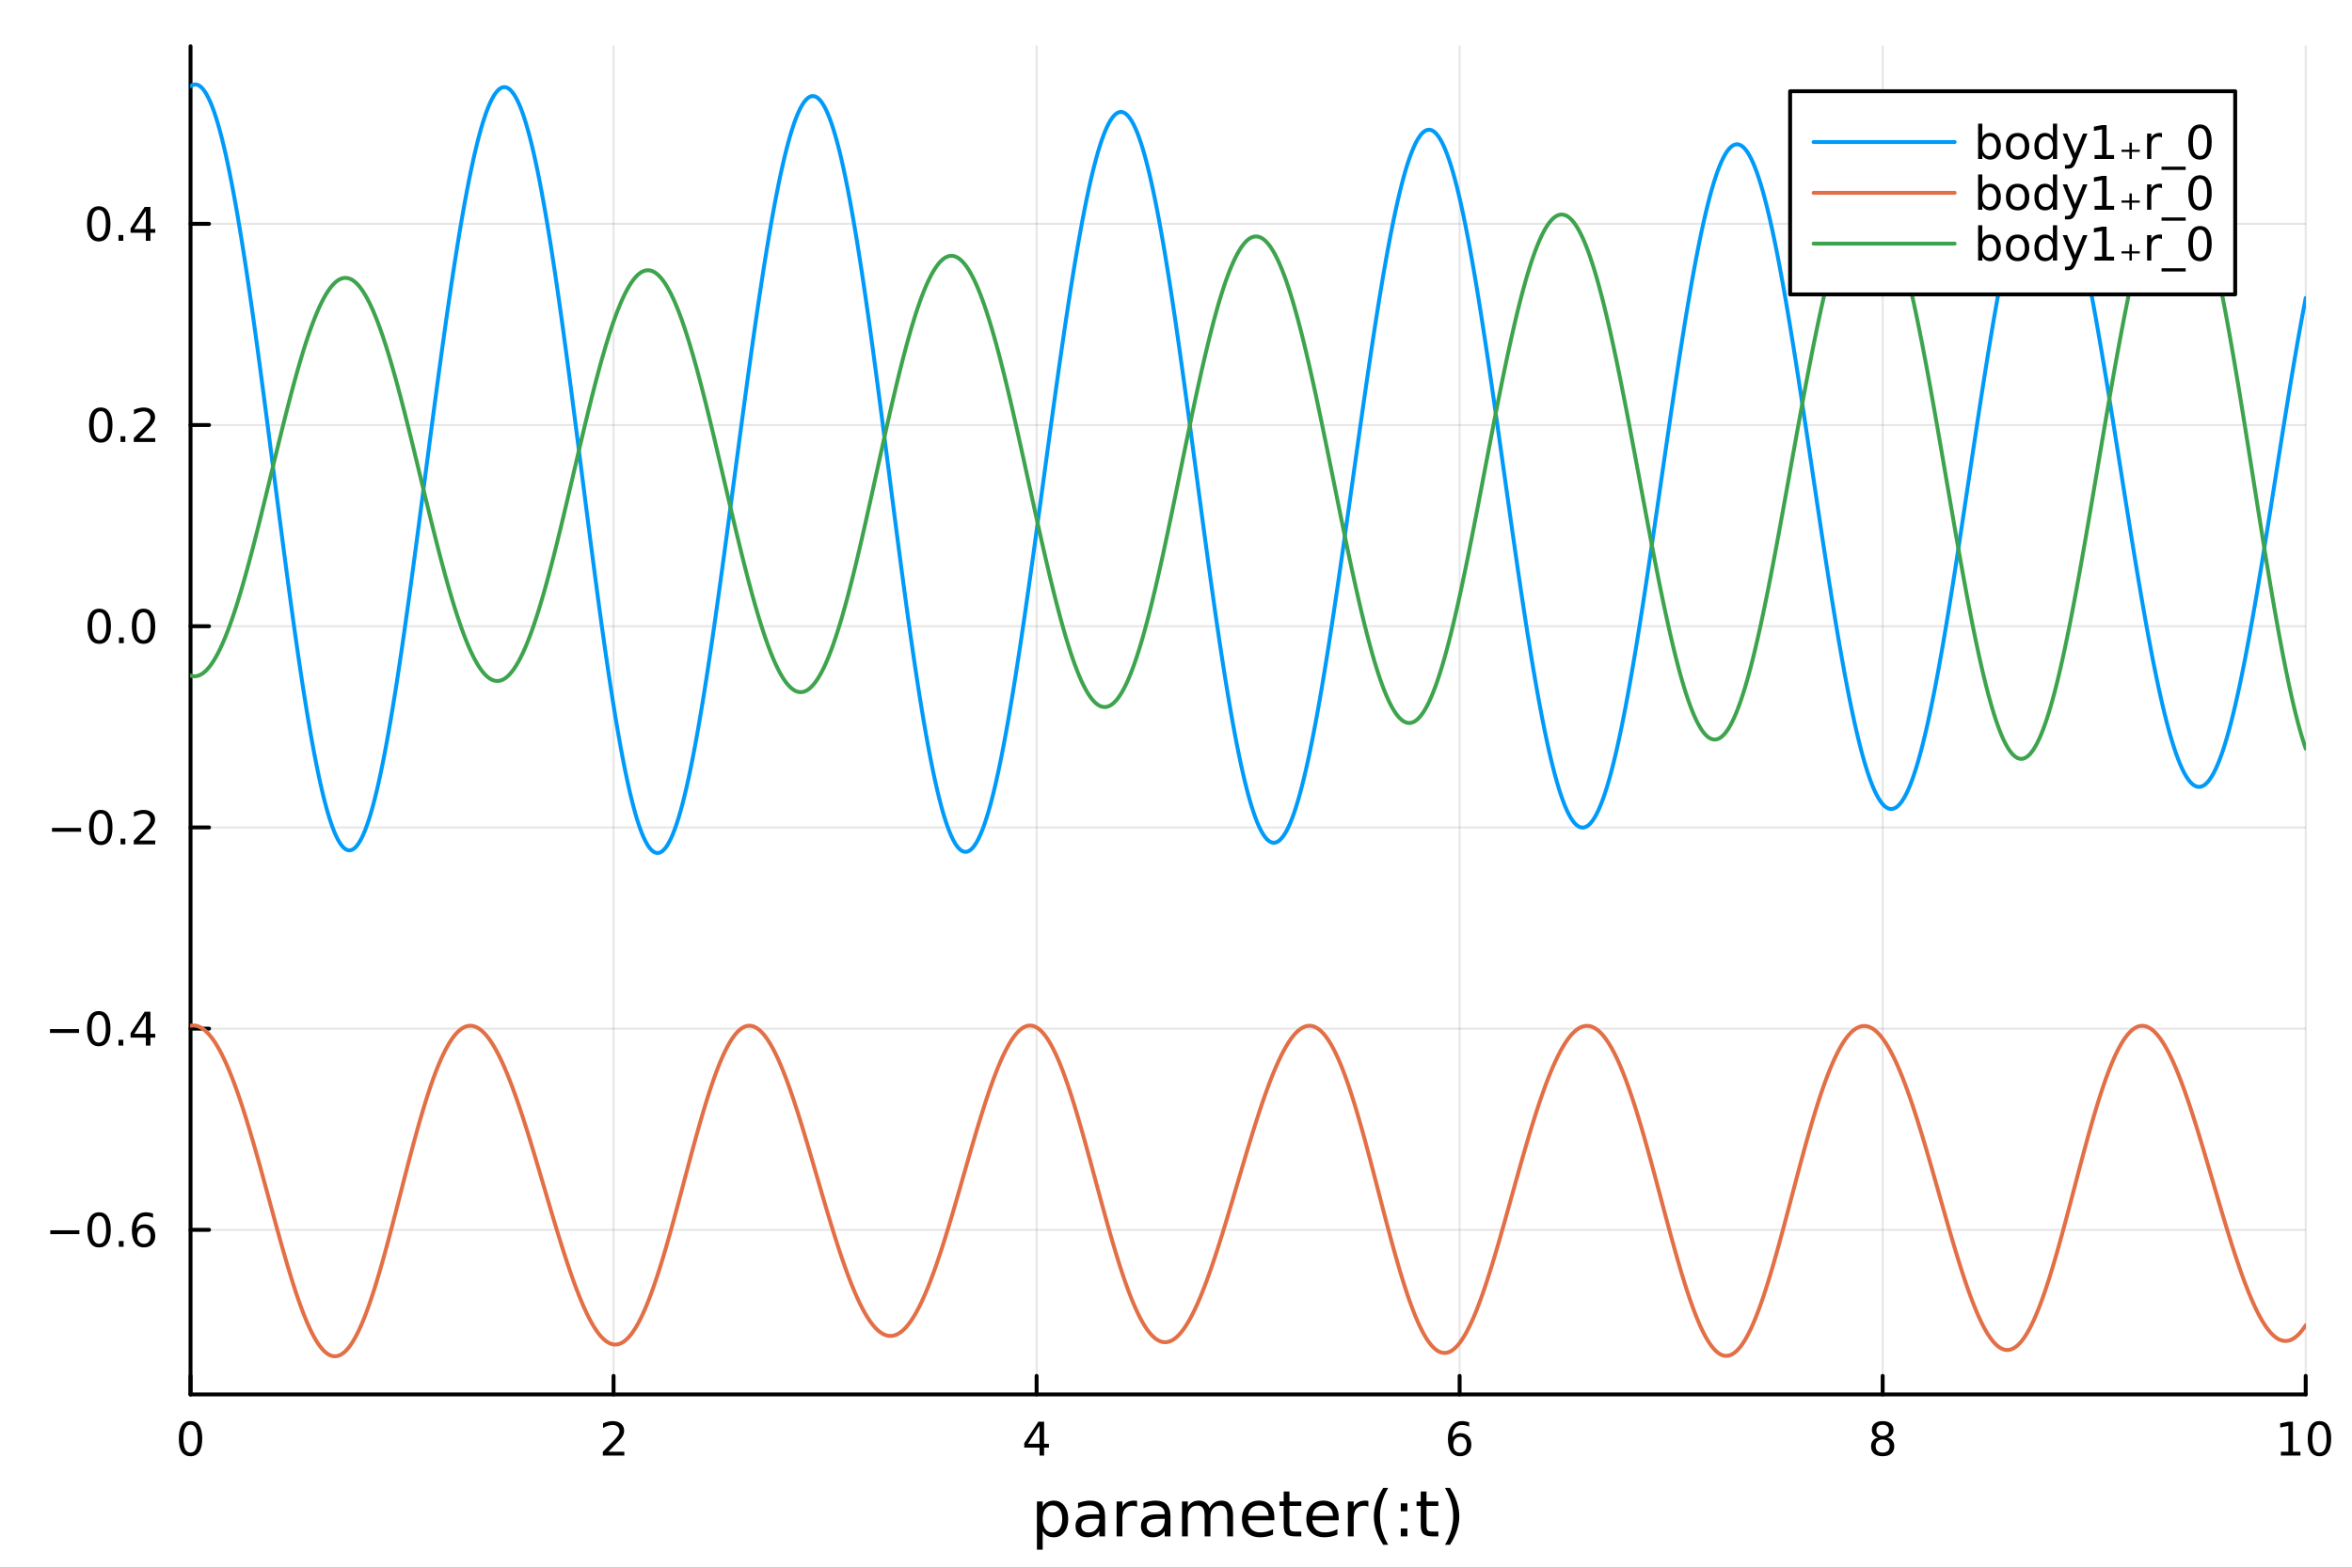 <?xml version="1.0" encoding="utf-8"?>
<svg xmlns="http://www.w3.org/2000/svg" xmlns:xlink="http://www.w3.org/1999/xlink" width="600" height="400" viewBox="0 0 2400 1600">
<rect x="0" y="0" width="2400" height="1600" fill="#333333" stroke="none"/>
<defs>
  <clipPath id="clip950">
    <rect x="0" y="0" width="2400" height="1600"/>
  </clipPath>
</defs>
<path clip-path="url(#clip950)" d="M0 1600 L2400 1600 L2400 0 L0 0  Z" fill="#ffffff" fill-rule="evenodd" fill-opacity="1"/>
<defs>
  <clipPath id="clip951">
    <rect x="480" y="0" width="1681" height="1600"/>
  </clipPath>
</defs>
<path clip-path="url(#clip950)" d="M194.422 1423.18 L2352.76 1423.18 L2352.76 47.244 L194.422 47.244  Z" fill="#ffffff" fill-rule="evenodd" fill-opacity="1"/>
<defs>
  <clipPath id="clip952">
    <rect x="194" y="47" width="2159" height="1377"/>
  </clipPath>
</defs>
<polyline clip-path="url(#clip952)" style="stroke:#000000; stroke-linecap:round; stroke-linejoin:round; stroke-width:2; stroke-opacity:0.1; fill:none" points="194.422,1423.18 194.422,47.244 "/>
<polyline clip-path="url(#clip952)" style="stroke:#000000; stroke-linecap:round; stroke-linejoin:round; stroke-width:2; stroke-opacity:0.1; fill:none" points="626.089,1423.18 626.089,47.244 "/>
<polyline clip-path="url(#clip952)" style="stroke:#000000; stroke-linecap:round; stroke-linejoin:round; stroke-width:2; stroke-opacity:0.1; fill:none" points="1057.76,1423.18 1057.76,47.244 "/>
<polyline clip-path="url(#clip952)" style="stroke:#000000; stroke-linecap:round; stroke-linejoin:round; stroke-width:2; stroke-opacity:0.1; fill:none" points="1489.42,1423.18 1489.42,47.244 "/>
<polyline clip-path="url(#clip952)" style="stroke:#000000; stroke-linecap:round; stroke-linejoin:round; stroke-width:2; stroke-opacity:0.1; fill:none" points="1921.09,1423.18 1921.09,47.244 "/>
<polyline clip-path="url(#clip952)" style="stroke:#000000; stroke-linecap:round; stroke-linejoin:round; stroke-width:2; stroke-opacity:0.1; fill:none" points="2352.76,1423.18 2352.76,47.244 "/>
<polyline clip-path="url(#clip950)" style="stroke:#000000; stroke-linecap:round; stroke-linejoin:round; stroke-width:4; stroke-opacity:1; fill:none" points="194.422,1423.18 2352.76,1423.18 "/>
<polyline clip-path="url(#clip950)" style="stroke:#000000; stroke-linecap:round; stroke-linejoin:round; stroke-width:4; stroke-opacity:1; fill:none" points="194.422,1423.18 194.422,1404.28 "/>
<polyline clip-path="url(#clip950)" style="stroke:#000000; stroke-linecap:round; stroke-linejoin:round; stroke-width:4; stroke-opacity:1; fill:none" points="626.089,1423.18 626.089,1404.28 "/>
<polyline clip-path="url(#clip950)" style="stroke:#000000; stroke-linecap:round; stroke-linejoin:round; stroke-width:4; stroke-opacity:1; fill:none" points="1057.76,1423.18 1057.76,1404.28 "/>
<polyline clip-path="url(#clip950)" style="stroke:#000000; stroke-linecap:round; stroke-linejoin:round; stroke-width:4; stroke-opacity:1; fill:none" points="1489.42,1423.18 1489.42,1404.28 "/>
<polyline clip-path="url(#clip950)" style="stroke:#000000; stroke-linecap:round; stroke-linejoin:round; stroke-width:4; stroke-opacity:1; fill:none" points="1921.09,1423.18 1921.09,1404.28 "/>
<polyline clip-path="url(#clip950)" style="stroke:#000000; stroke-linecap:round; stroke-linejoin:round; stroke-width:4; stroke-opacity:1; fill:none" points="2352.76,1423.18 2352.76,1404.28 "/>
<path clip-path="url(#clip950)" d="M194.422 1454.1 Q190.811 1454.1 188.982 1457.66 Q187.177 1461.2 187.177 1468.33 Q187.177 1475.44 188.982 1479.01 Q190.811 1482.55 194.422 1482.55 Q198.056 1482.55 199.862 1479.01 Q201.691 1475.44 201.691 1468.33 Q201.691 1461.2 199.862 1457.66 Q198.056 1454.1 194.422 1454.1 M194.422 1450.39 Q200.232 1450.39 203.288 1455 Q206.366 1459.58 206.366 1468.33 Q206.366 1477.06 203.288 1481.67 Q200.232 1486.25 194.422 1486.25 Q188.612 1486.25 185.533 1481.67 Q182.478 1477.06 182.478 1468.33 Q182.478 1459.58 185.533 1455 Q188.612 1450.39 194.422 1450.39 Z" fill="#000000" fill-rule="nonzero" fill-opacity="1" /><path clip-path="url(#clip950)" d="M620.742 1481.64 L637.061 1481.64 L637.061 1485.58 L615.117 1485.58 L615.117 1481.64 Q617.779 1478.89 622.362 1474.26 Q626.968 1469.61 628.149 1468.27 Q630.394 1465.74 631.274 1464.01 Q632.177 1462.25 632.177 1460.56 Q632.177 1457.8 630.232 1456.07 Q628.311 1454.33 625.209 1454.33 Q623.01 1454.33 620.556 1455.09 Q618.126 1455.86 615.348 1457.41 L615.348 1452.69 Q618.172 1451.55 620.626 1450.97 Q623.08 1450.39 625.117 1450.39 Q630.487 1450.39 633.681 1453.08 Q636.876 1455.77 636.876 1460.26 Q636.876 1462.39 636.066 1464.31 Q635.279 1466.2 633.172 1468.8 Q632.593 1469.47 629.492 1472.69 Q626.39 1475.88 620.742 1481.64 Z" fill="#000000" fill-rule="nonzero" fill-opacity="1" /><path clip-path="url(#clip950)" d="M1060.76 1455.09 L1048.96 1473.54 L1060.76 1473.54 L1060.76 1455.09 M1059.54 1451.02 L1065.42 1451.02 L1065.42 1473.54 L1070.35 1473.54 L1070.35 1477.43 L1065.42 1477.43 L1065.42 1485.58 L1060.76 1485.58 L1060.76 1477.43 L1045.16 1477.43 L1045.16 1472.92 L1059.54 1451.02 Z" fill="#000000" fill-rule="nonzero" fill-opacity="1" /><path clip-path="url(#clip950)" d="M1489.83 1466.44 Q1486.68 1466.44 1484.83 1468.59 Q1483 1470.74 1483 1474.49 Q1483 1478.22 1484.83 1480.39 Q1486.68 1482.55 1489.83 1482.55 Q1492.98 1482.55 1494.8 1480.39 Q1496.66 1478.22 1496.66 1474.49 Q1496.66 1470.74 1494.8 1468.59 Q1492.98 1466.44 1489.83 1466.44 M1499.11 1451.78 L1499.11 1456.04 Q1497.35 1455.21 1495.55 1454.77 Q1493.76 1454.33 1492 1454.33 Q1487.37 1454.33 1484.92 1457.45 Q1482.49 1460.58 1482.14 1466.9 Q1483.51 1464.89 1485.57 1463.82 Q1487.63 1462.73 1490.11 1462.73 Q1495.31 1462.73 1498.32 1465.9 Q1501.36 1469.05 1501.36 1474.49 Q1501.36 1479.82 1498.21 1483.03 Q1495.06 1486.25 1489.83 1486.25 Q1483.83 1486.25 1480.66 1481.67 Q1477.49 1477.06 1477.49 1468.33 Q1477.49 1460.14 1481.38 1455.28 Q1485.27 1450.39 1491.82 1450.39 Q1493.58 1450.39 1495.36 1450.74 Q1497.17 1451.09 1499.11 1451.78 Z" fill="#000000" fill-rule="nonzero" fill-opacity="1" /><path clip-path="url(#clip950)" d="M1921.09 1469.17 Q1917.76 1469.17 1915.83 1470.95 Q1913.94 1472.73 1913.94 1475.86 Q1913.94 1478.98 1915.83 1480.77 Q1917.76 1482.55 1921.09 1482.55 Q1924.42 1482.55 1926.34 1480.77 Q1928.27 1478.96 1928.27 1475.86 Q1928.27 1472.73 1926.34 1470.95 Q1924.45 1469.17 1921.09 1469.17 M1916.41 1467.18 Q1913.4 1466.44 1911.71 1464.38 Q1910.05 1462.32 1910.05 1459.35 Q1910.05 1455.21 1912.99 1452.8 Q1915.95 1450.39 1921.09 1450.39 Q1926.25 1450.39 1929.19 1452.8 Q1932.13 1455.21 1932.13 1459.35 Q1932.13 1462.32 1930.44 1464.38 Q1928.77 1466.44 1925.79 1467.18 Q1929.17 1467.96 1931.04 1470.26 Q1932.94 1472.55 1932.94 1475.86 Q1932.94 1480.88 1929.86 1483.57 Q1926.81 1486.25 1921.09 1486.25 Q1915.37 1486.25 1912.29 1483.57 Q1909.24 1480.88 1909.24 1475.86 Q1909.24 1472.55 1911.14 1470.26 Q1913.03 1467.96 1916.41 1467.18 M1914.7 1459.79 Q1914.7 1462.48 1916.37 1463.98 Q1918.06 1465.49 1921.09 1465.49 Q1924.1 1465.49 1925.79 1463.98 Q1927.5 1462.48 1927.5 1459.79 Q1927.5 1457.11 1925.79 1455.6 Q1924.1 1454.1 1921.09 1454.1 Q1918.06 1454.1 1916.37 1455.6 Q1914.7 1457.11 1914.7 1459.79 Z" fill="#000000" fill-rule="nonzero" fill-opacity="1" /><path clip-path="url(#clip950)" d="M2327.44 1481.64 L2335.08 1481.64 L2335.08 1455.28 L2326.77 1456.95 L2326.77 1452.69 L2335.04 1451.02 L2339.71 1451.02 L2339.71 1481.64 L2347.35 1481.64 L2347.35 1485.58 L2327.44 1485.58 L2327.44 1481.64 Z" fill="#000000" fill-rule="nonzero" fill-opacity="1" /><path clip-path="url(#clip950)" d="M2366.8 1454.1 Q2363.18 1454.1 2361.36 1457.66 Q2359.55 1461.2 2359.55 1468.33 Q2359.55 1475.44 2361.36 1479.01 Q2363.18 1482.55 2366.8 1482.55 Q2370.43 1482.55 2372.23 1479.01 Q2374.06 1475.44 2374.06 1468.33 Q2374.06 1461.2 2372.23 1457.66 Q2370.43 1454.1 2366.8 1454.1 M2366.8 1450.39 Q2372.61 1450.39 2375.66 1455 Q2378.74 1459.58 2378.74 1468.33 Q2378.74 1477.06 2375.66 1481.67 Q2372.61 1486.25 2366.8 1486.25 Q2360.99 1486.25 2357.91 1481.67 Q2354.85 1477.06 2354.85 1468.33 Q2354.85 1459.58 2357.91 1455 Q2360.99 1450.39 2366.8 1450.39 Z" fill="#000000" fill-rule="nonzero" fill-opacity="1" /><path clip-path="url(#clip950)" d="M1063.98 1562.7 L1063.98 1581.6 L1058.09 1581.6 L1058.09 1532.4 L1063.98 1532.4 L1063.98 1537.81 Q1065.83 1534.62 1068.63 1533.1 Q1071.46 1531.54 1075.38 1531.54 Q1081.87 1531.54 1085.91 1536.69 Q1089.99 1541.85 1089.99 1550.25 Q1089.99 1558.65 1085.91 1563.81 Q1081.87 1568.97 1075.38 1568.97 Q1071.46 1568.97 1068.63 1567.44 Q1065.83 1565.88 1063.98 1562.7 M1083.91 1550.25 Q1083.91 1543.79 1081.23 1540.13 Q1078.59 1536.44 1073.94 1536.44 Q1069.3 1536.44 1066.62 1540.13 Q1063.98 1543.79 1063.98 1550.25 Q1063.98 1556.71 1066.62 1560.4 Q1069.3 1564.07 1073.94 1564.07 Q1078.59 1564.07 1081.23 1560.4 Q1083.91 1556.71 1083.91 1550.25 Z" fill="#000000" fill-rule="nonzero" fill-opacity="1" /><path clip-path="url(#clip950)" d="M1115.89 1550.12 Q1108.8 1550.12 1106.06 1551.75 Q1103.32 1553.37 1103.32 1557.29 Q1103.32 1560.4 1105.36 1562.25 Q1107.43 1564.07 1110.96 1564.07 Q1115.83 1564.07 1118.76 1560.63 Q1121.72 1557.16 1121.72 1551.43 L1121.72 1550.12 L1115.89 1550.12 M1127.58 1547.71 L1127.58 1568.04 L1121.72 1568.04 L1121.72 1562.63 Q1119.71 1565.88 1116.72 1567.44 Q1113.73 1568.97 1109.4 1568.97 Q1103.93 1568.97 1100.68 1565.91 Q1097.47 1562.82 1097.47 1557.67 Q1097.47 1551.65 1101.48 1548.6 Q1105.52 1545.54 1113.51 1545.54 L1121.72 1545.54 L1121.72 1544.97 Q1121.72 1540.93 1119.05 1538.73 Q1116.4 1536.5 1111.6 1536.5 Q1108.54 1536.5 1105.65 1537.23 Q1102.75 1537.97 1100.08 1539.43 L1100.08 1534.02 Q1103.29 1532.78 1106.31 1532.17 Q1109.34 1531.54 1112.2 1531.54 Q1119.94 1531.54 1123.76 1535.55 Q1127.58 1539.56 1127.58 1547.71 Z" fill="#000000" fill-rule="nonzero" fill-opacity="1" /><path clip-path="url(#clip950)" d="M1160.3 1537.87 Q1159.31 1537.3 1158.13 1537.04 Q1156.99 1536.76 1155.58 1536.76 Q1150.62 1536.76 1147.95 1540 Q1145.3 1543.22 1145.3 1549.27 L1145.3 1568.04 L1139.42 1568.04 L1139.42 1532.4 L1145.3 1532.4 L1145.3 1537.93 Q1147.15 1534.69 1150.11 1533.13 Q1153.07 1531.54 1157.3 1531.54 Q1157.91 1531.54 1158.64 1531.63 Q1159.37 1531.7 1160.26 1531.85 L1160.3 1537.87 Z" fill="#000000" fill-rule="nonzero" fill-opacity="1" /><path clip-path="url(#clip950)" d="M1182.64 1550.12 Q1175.54 1550.12 1172.8 1551.75 Q1170.07 1553.37 1170.07 1557.29 Q1170.07 1560.4 1172.1 1562.25 Q1174.17 1564.07 1177.71 1564.07 Q1182.58 1564.07 1185.5 1560.63 Q1188.46 1557.16 1188.46 1551.43 L1188.46 1550.12 L1182.64 1550.12 M1194.32 1547.71 L1194.32 1568.04 L1188.46 1568.04 L1188.46 1562.63 Q1186.46 1565.88 1183.47 1567.44 Q1180.47 1568.97 1176.15 1568.97 Q1170.67 1568.97 1167.42 1565.91 Q1164.21 1562.82 1164.21 1557.67 Q1164.21 1551.65 1168.22 1548.6 Q1172.26 1545.54 1180.25 1545.54 L1188.46 1545.54 L1188.46 1544.97 Q1188.46 1540.93 1185.79 1538.73 Q1183.15 1536.5 1178.34 1536.5 Q1175.29 1536.5 1172.39 1537.23 Q1169.49 1537.97 1166.82 1539.43 L1166.82 1534.02 Q1170.03 1532.78 1173.06 1532.17 Q1176.08 1531.54 1178.95 1531.54 Q1186.68 1531.54 1190.5 1535.55 Q1194.32 1539.56 1194.32 1547.71 Z" fill="#000000" fill-rule="nonzero" fill-opacity="1" /><path clip-path="url(#clip950)" d="M1234.14 1539.24 Q1236.33 1535.29 1239.39 1533.41 Q1242.44 1531.54 1246.58 1531.54 Q1252.15 1531.54 1255.18 1535.45 Q1258.2 1539.33 1258.2 1546.53 L1258.2 1568.04 L1252.31 1568.04 L1252.31 1546.72 Q1252.31 1541.59 1250.5 1539.11 Q1248.68 1536.63 1244.96 1536.63 Q1240.41 1536.63 1237.77 1539.65 Q1235.12 1542.68 1235.12 1547.9 L1235.12 1568.04 L1229.24 1568.04 L1229.24 1546.72 Q1229.24 1541.56 1227.42 1539.11 Q1225.61 1536.63 1221.82 1536.63 Q1217.33 1536.63 1214.69 1539.68 Q1212.05 1542.71 1212.05 1547.9 L1212.05 1568.04 L1206.16 1568.04 L1206.16 1532.4 L1212.05 1532.4 L1212.05 1537.93 Q1214.05 1534.66 1216.85 1533.1 Q1219.66 1531.54 1223.51 1531.54 Q1227.39 1531.54 1230.1 1533.51 Q1232.83 1535.48 1234.14 1539.24 Z" fill="#000000" fill-rule="nonzero" fill-opacity="1" /><path clip-path="url(#clip950)" d="M1300.37 1548.76 L1300.37 1551.62 L1273.45 1551.62 Q1273.83 1557.67 1277.07 1560.85 Q1280.35 1564 1286.18 1564 Q1289.55 1564 1292.7 1563.17 Q1295.88 1562.35 1299 1560.69 L1299 1566.23 Q1295.85 1567.57 1292.54 1568.27 Q1289.23 1568.97 1285.83 1568.97 Q1277.3 1568.97 1272.3 1564 Q1267.33 1559.04 1267.33 1550.57 Q1267.33 1541.82 1272.05 1536.69 Q1276.79 1531.54 1284.81 1531.54 Q1292 1531.54 1296.17 1536.18 Q1300.37 1540.8 1300.37 1548.76 M1294.52 1547.04 Q1294.45 1542.23 1291.81 1539.37 Q1289.2 1536.5 1284.87 1536.5 Q1279.97 1536.5 1277.01 1539.27 Q1274.08 1542.04 1273.64 1547.07 L1294.52 1547.04 Z" fill="#000000" fill-rule="nonzero" fill-opacity="1" /><path clip-path="url(#clip950)" d="M1315.78 1522.27 L1315.78 1532.4 L1327.84 1532.4 L1327.84 1536.95 L1315.78 1536.95 L1315.78 1556.3 Q1315.78 1560.66 1316.96 1561.9 Q1318.16 1563.14 1321.83 1563.14 L1327.84 1563.14 L1327.84 1568.04 L1321.83 1568.04 Q1315.05 1568.04 1312.47 1565.53 Q1309.89 1562.98 1309.89 1556.3 L1309.89 1536.95 L1305.59 1536.95 L1305.59 1532.4 L1309.89 1532.4 L1309.89 1522.27 L1315.78 1522.27 Z" fill="#000000" fill-rule="nonzero" fill-opacity="1" /><path clip-path="url(#clip950)" d="M1366.03 1548.76 L1366.03 1551.62 L1339.11 1551.62 Q1339.49 1557.67 1342.74 1560.85 Q1346.01 1564 1351.84 1564 Q1355.21 1564 1358.36 1563.17 Q1361.55 1562.35 1364.67 1560.69 L1364.67 1566.23 Q1361.52 1567.57 1358.21 1568.27 Q1354.89 1568.97 1351.49 1568.97 Q1342.96 1568.97 1337.96 1564 Q1333 1559.04 1333 1550.57 Q1333 1541.82 1337.71 1536.69 Q1342.45 1531.54 1350.47 1531.54 Q1357.66 1531.54 1361.83 1536.18 Q1366.03 1540.8 1366.03 1548.76 M1360.18 1547.04 Q1360.11 1542.23 1357.47 1539.37 Q1354.86 1536.5 1350.53 1536.5 Q1345.63 1536.5 1342.67 1539.27 Q1339.74 1542.04 1339.3 1547.07 L1360.18 1547.04 Z" fill="#000000" fill-rule="nonzero" fill-opacity="1" /><path clip-path="url(#clip950)" d="M1396.3 1537.87 Q1395.32 1537.3 1394.14 1537.04 Q1392.99 1536.76 1391.59 1536.76 Q1386.63 1536.76 1383.95 1540 Q1381.31 1543.22 1381.31 1549.27 L1381.31 1568.04 L1375.42 1568.04 L1375.42 1532.4 L1381.31 1532.4 L1381.31 1537.93 Q1383.16 1534.69 1386.12 1533.13 Q1389.08 1531.54 1393.31 1531.54 Q1393.92 1531.54 1394.65 1531.63 Q1395.38 1531.7 1396.27 1531.85 L1396.3 1537.87 Z" fill="#000000" fill-rule="nonzero" fill-opacity="1" /><path clip-path="url(#clip950)" d="M1416.52 1518.58 Q1412.25 1525.9 1410.18 1533.06 Q1408.11 1540.23 1408.11 1547.58 Q1408.11 1554.93 1410.18 1562.16 Q1412.28 1569.35 1416.52 1576.64 L1411.42 1576.64 Q1406.65 1569.16 1404.26 1561.93 Q1401.91 1554.71 1401.91 1547.58 Q1401.91 1540.48 1404.26 1533.29 Q1406.62 1526.09 1411.42 1518.58 L1416.52 1518.58 Z" fill="#000000" fill-rule="nonzero" fill-opacity="1" /><path clip-path="url(#clip950)" d="M1429.37 1559.96 L1436.09 1559.96 L1436.09 1568.04 L1429.37 1568.04 L1429.37 1559.96 M1429.37 1534.34 L1436.09 1534.34 L1436.09 1542.42 L1429.37 1542.42 L1429.37 1534.34 Z" fill="#000000" fill-rule="nonzero" fill-opacity="1" /><path clip-path="url(#clip950)" d="M1455.63 1522.27 L1455.63 1532.4 L1467.7 1532.4 L1467.7 1536.95 L1455.63 1536.95 L1455.63 1556.3 Q1455.63 1560.66 1456.81 1561.9 Q1458.02 1563.14 1461.68 1563.14 L1467.7 1563.14 L1467.7 1568.04 L1461.68 1568.04 Q1454.9 1568.04 1452.32 1565.53 Q1449.74 1562.98 1449.74 1556.3 L1449.74 1536.95 L1445.45 1536.95 L1445.45 1532.4 L1449.74 1532.4 L1449.74 1522.27 L1455.63 1522.27 Z" fill="#000000" fill-rule="nonzero" fill-opacity="1" /><path clip-path="url(#clip950)" d="M1474.47 1518.58 L1479.57 1518.58 Q1484.34 1526.09 1486.7 1533.29 Q1489.08 1540.48 1489.08 1547.58 Q1489.08 1554.71 1486.7 1561.93 Q1484.34 1569.16 1479.57 1576.64 L1474.47 1576.64 Q1478.71 1569.35 1480.78 1562.16 Q1482.88 1554.93 1482.88 1547.58 Q1482.88 1540.23 1480.78 1533.06 Q1478.71 1525.9 1474.47 1518.58 Z" fill="#000000" fill-rule="nonzero" fill-opacity="1" /><polyline clip-path="url(#clip952)" style="stroke:#000000; stroke-linecap:round; stroke-linejoin:round; stroke-width:2; stroke-opacity:0.1; fill:none" points="194.422,1255.19 2352.76,1255.19 "/>
<polyline clip-path="url(#clip952)" style="stroke:#000000; stroke-linecap:round; stroke-linejoin:round; stroke-width:2; stroke-opacity:0.1; fill:none" points="194.422,1049.85 2352.76,1049.85 "/>
<polyline clip-path="url(#clip952)" style="stroke:#000000; stroke-linecap:round; stroke-linejoin:round; stroke-width:2; stroke-opacity:0.1; fill:none" points="194.422,844.498 2352.76,844.498 "/>
<polyline clip-path="url(#clip952)" style="stroke:#000000; stroke-linecap:round; stroke-linejoin:round; stroke-width:2; stroke-opacity:0.1; fill:none" points="194.422,639.151 2352.76,639.151 "/>
<polyline clip-path="url(#clip952)" style="stroke:#000000; stroke-linecap:round; stroke-linejoin:round; stroke-width:2; stroke-opacity:0.1; fill:none" points="194.422,433.804 2352.76,433.804 "/>
<polyline clip-path="url(#clip952)" style="stroke:#000000; stroke-linecap:round; stroke-linejoin:round; stroke-width:2; stroke-opacity:0.1; fill:none" points="194.422,228.457 2352.76,228.457 "/>
<polyline clip-path="url(#clip950)" style="stroke:#000000; stroke-linecap:round; stroke-linejoin:round; stroke-width:4; stroke-opacity:1; fill:none" points="194.422,1423.18 194.422,47.244 "/>
<polyline clip-path="url(#clip950)" style="stroke:#000000; stroke-linecap:round; stroke-linejoin:round; stroke-width:4; stroke-opacity:1; fill:none" points="194.422,1255.19 213.32,1255.19 "/>
<polyline clip-path="url(#clip950)" style="stroke:#000000; stroke-linecap:round; stroke-linejoin:round; stroke-width:4; stroke-opacity:1; fill:none" points="194.422,1049.85 213.32,1049.85 "/>
<polyline clip-path="url(#clip950)" style="stroke:#000000; stroke-linecap:round; stroke-linejoin:round; stroke-width:4; stroke-opacity:1; fill:none" points="194.422,844.498 213.32,844.498 "/>
<polyline clip-path="url(#clip950)" style="stroke:#000000; stroke-linecap:round; stroke-linejoin:round; stroke-width:4; stroke-opacity:1; fill:none" points="194.422,639.151 213.32,639.151 "/>
<polyline clip-path="url(#clip950)" style="stroke:#000000; stroke-linecap:round; stroke-linejoin:round; stroke-width:4; stroke-opacity:1; fill:none" points="194.422,433.804 213.32,433.804 "/>
<polyline clip-path="url(#clip950)" style="stroke:#000000; stroke-linecap:round; stroke-linejoin:round; stroke-width:4; stroke-opacity:1; fill:none" points="194.422,228.457 213.32,228.457 "/>
<path clip-path="url(#clip950)" d="M51.316 1255.64 L80.992 1255.64 L80.992 1259.58 L51.316 1259.58 L51.316 1255.64 Z" fill="#000000" fill-rule="nonzero" fill-opacity="1" /><path clip-path="url(#clip950)" d="M101.084 1240.99 Q97.473 1240.99 95.645 1244.56 Q93.839 1248.1 93.839 1255.23 Q93.839 1262.33 95.645 1265.9 Q97.473 1269.44 101.084 1269.44 Q104.719 1269.44 106.524 1265.9 Q108.353 1262.33 108.353 1255.23 Q108.353 1248.1 106.524 1244.56 Q104.719 1240.99 101.084 1240.99 M101.084 1237.29 Q106.895 1237.29 109.95 1241.89 Q113.029 1246.48 113.029 1255.23 Q113.029 1263.95 109.95 1268.56 Q106.895 1273.14 101.084 1273.14 Q95.274 1273.14 92.196 1268.56 Q89.14 1263.95 89.14 1255.23 Q89.14 1246.48 92.196 1241.89 Q95.274 1237.29 101.084 1237.29 Z" fill="#000000" fill-rule="nonzero" fill-opacity="1" /><path clip-path="url(#clip950)" d="M121.246 1266.59 L126.131 1266.59 L126.131 1272.47 L121.246 1272.47 L121.246 1266.59 Z" fill="#000000" fill-rule="nonzero" fill-opacity="1" /><path clip-path="url(#clip950)" d="M146.894 1253.33 Q143.746 1253.33 141.894 1255.48 Q140.066 1257.63 140.066 1261.38 Q140.066 1265.11 141.894 1267.29 Q143.746 1269.44 146.894 1269.44 Q150.043 1269.44 151.871 1267.29 Q153.723 1265.11 153.723 1261.38 Q153.723 1257.63 151.871 1255.48 Q150.043 1253.33 146.894 1253.33 M156.177 1238.68 L156.177 1242.94 Q154.417 1242.1 152.612 1241.66 Q150.83 1241.22 149.07 1241.22 Q144.441 1241.22 141.987 1244.35 Q139.556 1247.47 139.209 1253.79 Q140.575 1251.78 142.635 1250.71 Q144.695 1249.63 147.172 1249.63 Q152.38 1249.63 155.39 1252.8 Q158.422 1255.94 158.422 1261.38 Q158.422 1266.71 155.274 1269.93 Q152.126 1273.14 146.894 1273.14 Q140.899 1273.14 137.728 1268.56 Q134.556 1263.95 134.556 1255.23 Q134.556 1247.03 138.445 1242.17 Q142.334 1237.29 148.885 1237.29 Q150.644 1237.29 152.427 1237.63 Q154.232 1237.98 156.177 1238.68 Z" fill="#000000" fill-rule="nonzero" fill-opacity="1" /><path clip-path="url(#clip950)" d="M50.992 1050.3 L80.668 1050.3 L80.668 1054.23 L50.992 1054.23 L50.992 1050.3 Z" fill="#000000" fill-rule="nonzero" fill-opacity="1" /><path clip-path="url(#clip950)" d="M100.76 1035.64 Q97.149 1035.64 95.321 1039.21 Q93.515 1042.75 93.515 1049.88 Q93.515 1056.99 95.321 1060.55 Q97.149 1064.09 100.76 1064.09 Q104.395 1064.09 106.2 1060.55 Q108.029 1056.99 108.029 1049.88 Q108.029 1042.75 106.2 1039.21 Q104.395 1035.64 100.76 1035.64 M100.76 1031.94 Q106.571 1031.94 109.626 1036.55 Q112.705 1041.13 112.705 1049.88 Q112.705 1058.61 109.626 1063.21 Q106.571 1067.8 100.76 1067.8 Q94.95 1067.8 91.871 1063.21 Q88.816 1058.61 88.816 1049.88 Q88.816 1041.13 91.871 1036.55 Q94.95 1031.94 100.76 1031.94 Z" fill="#000000" fill-rule="nonzero" fill-opacity="1" /><path clip-path="url(#clip950)" d="M120.922 1061.25 L125.807 1061.25 L125.807 1067.13 L120.922 1067.13 L120.922 1061.25 Z" fill="#000000" fill-rule="nonzero" fill-opacity="1" /><path clip-path="url(#clip950)" d="M148.839 1036.64 L137.033 1055.09 L148.839 1055.09 L148.839 1036.64 M147.612 1032.57 L153.492 1032.57 L153.492 1055.09 L158.422 1055.09 L158.422 1058.98 L153.492 1058.98 L153.492 1067.13 L148.839 1067.13 L148.839 1058.98 L133.237 1058.98 L133.237 1054.46 L147.612 1032.57 Z" fill="#000000" fill-rule="nonzero" fill-opacity="1" /><path clip-path="url(#clip950)" d="M53.075 844.95 L82.751 844.95 L82.751 848.885 L53.075 848.885 L53.075 844.95 Z" fill="#000000" fill-rule="nonzero" fill-opacity="1" /><path clip-path="url(#clip950)" d="M102.844 830.297 Q99.233 830.297 97.404 833.862 Q95.598 837.403 95.598 844.533 Q95.598 851.639 97.404 855.204 Q99.233 858.746 102.844 858.746 Q106.478 858.746 108.283 855.204 Q110.112 851.639 110.112 844.533 Q110.112 837.403 108.283 833.862 Q106.478 830.297 102.844 830.297 M102.844 826.593 Q108.654 826.593 111.709 831.2 Q114.788 835.783 114.788 844.533 Q114.788 853.26 111.709 857.866 Q108.654 862.449 102.844 862.449 Q97.034 862.449 93.955 857.866 Q90.899 853.26 90.899 844.533 Q90.899 835.783 93.955 831.2 Q97.034 826.593 102.844 826.593 Z" fill="#000000" fill-rule="nonzero" fill-opacity="1" /><path clip-path="url(#clip950)" d="M123.006 855.899 L127.89 855.899 L127.89 861.778 L123.006 861.778 L123.006 855.899 Z" fill="#000000" fill-rule="nonzero" fill-opacity="1" /><path clip-path="url(#clip950)" d="M142.103 857.843 L158.422 857.843 L158.422 861.778 L136.478 861.778 L136.478 857.843 Q139.14 855.088 143.723 850.459 Q148.33 845.806 149.51 844.463 Q151.755 841.94 152.635 840.204 Q153.538 838.445 153.538 836.755 Q153.538 834.001 151.593 832.264 Q149.672 830.528 146.57 830.528 Q144.371 830.528 141.918 831.292 Q139.487 832.056 136.709 833.607 L136.709 828.885 Q139.533 827.751 141.987 827.172 Q144.441 826.593 146.478 826.593 Q151.848 826.593 155.042 829.278 Q158.237 831.964 158.237 836.454 Q158.237 838.584 157.427 840.505 Q156.64 842.403 154.533 844.996 Q153.955 845.667 150.853 848.885 Q147.751 852.079 142.103 857.843 Z" fill="#000000" fill-rule="nonzero" fill-opacity="1" /><path clip-path="url(#clip950)" d="M101.246 624.95 Q97.635 624.95 95.807 628.514 Q94.001 632.056 94.001 639.186 Q94.001 646.292 95.807 649.857 Q97.635 653.399 101.246 653.399 Q104.881 653.399 106.686 649.857 Q108.515 646.292 108.515 639.186 Q108.515 632.056 106.686 628.514 Q104.881 624.95 101.246 624.95 M101.246 621.246 Q107.057 621.246 110.112 625.852 Q113.191 630.436 113.191 639.186 Q113.191 647.913 110.112 652.519 Q107.057 657.102 101.246 657.102 Q95.436 657.102 92.358 652.519 Q89.302 647.913 89.302 639.186 Q89.302 630.436 92.358 625.852 Q95.436 621.246 101.246 621.246 Z" fill="#000000" fill-rule="nonzero" fill-opacity="1" /><path clip-path="url(#clip950)" d="M121.408 650.551 L126.293 650.551 L126.293 656.431 L121.408 656.431 L121.408 650.551 Z" fill="#000000" fill-rule="nonzero" fill-opacity="1" /><path clip-path="url(#clip950)" d="M146.478 624.95 Q142.867 624.95 141.038 628.514 Q139.232 632.056 139.232 639.186 Q139.232 646.292 141.038 649.857 Q142.867 653.399 146.478 653.399 Q150.112 653.399 151.918 649.857 Q153.746 646.292 153.746 639.186 Q153.746 632.056 151.918 628.514 Q150.112 624.95 146.478 624.95 M146.478 621.246 Q152.288 621.246 155.343 625.852 Q158.422 630.436 158.422 639.186 Q158.422 647.913 155.343 652.519 Q152.288 657.102 146.478 657.102 Q140.668 657.102 137.589 652.519 Q134.533 647.913 134.533 639.186 Q134.533 630.436 137.589 625.852 Q140.668 621.246 146.478 621.246 Z" fill="#000000" fill-rule="nonzero" fill-opacity="1" /><path clip-path="url(#clip950)" d="M102.844 419.602 Q99.233 419.602 97.404 423.167 Q95.598 426.709 95.598 433.839 Q95.598 440.945 97.404 444.51 Q99.233 448.051 102.844 448.051 Q106.478 448.051 108.283 444.51 Q110.112 440.945 110.112 433.839 Q110.112 426.709 108.283 423.167 Q106.478 419.602 102.844 419.602 M102.844 415.899 Q108.654 415.899 111.709 420.505 Q114.788 425.089 114.788 433.839 Q114.788 442.565 111.709 447.172 Q108.654 451.755 102.844 451.755 Q97.034 451.755 93.955 447.172 Q90.899 442.565 90.899 433.839 Q90.899 425.089 93.955 420.505 Q97.034 415.899 102.844 415.899 Z" fill="#000000" fill-rule="nonzero" fill-opacity="1" /><path clip-path="url(#clip950)" d="M123.006 445.204 L127.89 445.204 L127.89 451.084 L123.006 451.084 L123.006 445.204 Z" fill="#000000" fill-rule="nonzero" fill-opacity="1" /><path clip-path="url(#clip950)" d="M142.103 447.149 L158.422 447.149 L158.422 451.084 L136.478 451.084 L136.478 447.149 Q139.14 444.394 143.723 439.764 Q148.33 435.112 149.51 433.769 Q151.755 431.246 152.635 429.51 Q153.538 427.751 153.538 426.061 Q153.538 423.306 151.593 421.57 Q149.672 419.834 146.57 419.834 Q144.371 419.834 141.918 420.598 Q139.487 421.362 136.709 422.913 L136.709 418.19 Q139.533 417.056 141.987 416.478 Q144.441 415.899 146.478 415.899 Q151.848 415.899 155.042 418.584 Q158.237 421.269 158.237 425.76 Q158.237 427.889 157.427 429.811 Q156.64 431.709 154.533 434.301 Q153.955 434.973 150.853 438.19 Q147.751 441.385 142.103 447.149 Z" fill="#000000" fill-rule="nonzero" fill-opacity="1" /><path clip-path="url(#clip950)" d="M100.76 214.255 Q97.149 214.255 95.321 217.82 Q93.515 221.362 93.515 228.491 Q93.515 235.598 95.321 239.163 Q97.149 242.704 100.76 242.704 Q104.395 242.704 106.2 239.163 Q108.029 235.598 108.029 228.491 Q108.029 221.362 106.2 217.82 Q104.395 214.255 100.76 214.255 M100.76 210.552 Q106.571 210.552 109.626 215.158 Q112.705 219.741 112.705 228.491 Q112.705 237.218 109.626 241.825 Q106.571 246.408 100.76 246.408 Q94.95 246.408 91.871 241.825 Q88.816 237.218 88.816 228.491 Q88.816 219.741 91.871 215.158 Q94.95 210.552 100.76 210.552 Z" fill="#000000" fill-rule="nonzero" fill-opacity="1" /><path clip-path="url(#clip950)" d="M120.922 239.857 L125.807 239.857 L125.807 245.737 L120.922 245.737 L120.922 239.857 Z" fill="#000000" fill-rule="nonzero" fill-opacity="1" /><path clip-path="url(#clip950)" d="M148.839 215.251 L137.033 233.7 L148.839 233.7 L148.839 215.251 M147.612 211.177 L153.492 211.177 L153.492 233.7 L158.422 233.7 L158.422 237.589 L153.492 237.589 L153.492 245.737 L148.839 245.737 L148.839 237.589 L133.237 237.589 L133.237 233.075 L147.612 211.177 Z" fill="#000000" fill-rule="nonzero" fill-opacity="1" /><polyline clip-path="url(#clip952)" style="stroke:#009af9; stroke-linecap:round; stroke-linejoin:round; stroke-width:4; stroke-opacity:1; fill:none" points="194.422,87.893 196.422,86.734 198.423,86.186 200.423,86.248 202.423,86.92 204.424,88.203 206.424,90.092 208.424,92.587 210.425,95.682 212.425,99.372 214.425,103.653 216.426,108.517 218.426,113.956 220.426,119.962 222.426,126.525 224.427,133.635 226.427,141.282 228.427,149.452 230.428,158.134 232.428,167.312 234.428,176.973 236.429,187.104 238.429,197.687 240.429,208.706 242.43,220.144 244.43,231.984 246.43,244.207 248.43,256.796 250.431,269.731 252.431,282.993 254.431,296.561 256.432,310.414 258.432,324.532 260.432,338.893 262.433,353.477 264.433,368.262 266.433,383.225 268.434,398.345 270.434,413.597 272.434,428.957 274.434,444.403 276.435,459.911 278.435,475.457 280.435,491.019 282.436,506.572 284.436,522.091 286.436,537.55 288.437,552.927 290.437,568.194 292.437,583.328 294.438,598.303 296.438,613.097 298.438,627.687 300.439,642.046 302.439,656.151 304.439,669.978 306.439,683.505 308.44,696.707 310.44,709.561 312.44,722.043 314.441,734.136 316.441,745.819 318.441,757.07 320.442,767.871 322.442,778.203 324.442,788.048 326.443,797.386 328.443,806.201 330.443,814.472 332.443,822.195 334.444,829.352 336.444,835.931 338.444,841.921 340.445,847.313 342.445,852.095 344.445,856.259 346.446,859.794 348.446,862.69 350.446,864.953 352.447,866.577 354.447,867.558 356.447,867.896 358.447,867.592 360.448,866.646 362.448,865.057 364.448,862.827 366.449,859.956 368.449,856.462 370.449,852.348 372.45,847.621 374.45,842.291 376.45,836.37 378.451,829.867 380.451,822.793 382.451,815.16 384.451,806.976 386.452,798.267 388.452,789.048 390.452,779.334 392.453,769.143 394.453,758.493 396.453,747.404 398.454,735.894 400.454,723.981 402.454,711.685 404.455,699.028 406.455,686.038 408.455,672.732 410.456,659.135 412.456,645.268 414.456,631.154 416.456,616.817 418.457,602.278 420.457,587.561 422.457,572.688 424.458,557.686 426.458,542.575 428.458,527.38 430.459,512.122 432.459,496.826 434.459,481.515 436.46,466.211 438.46,450.939 440.46,435.72 442.46,420.577 444.461,405.522 446.461,390.582 448.461,375.779 450.462,361.134 452.462,346.671 454.462,332.411 456.463,318.376 458.463,304.588 460.463,291.069 462.464,277.829 464.464,264.889 466.464,252.273 468.464,240 470.465,228.088 472.465,216.556 474.465,205.422 476.466,194.705 478.466,184.424 480.466,174.596 482.467,165.229 484.467,156.346 486.467,147.958 488.468,140.078 490.468,132.72 492.468,125.895 494.469,119.616 496.469,113.896 498.469,108.747 500.469,104.182 502.47,100.198 504.47,96.803 506.47,94.008 508.471,91.816 510.471,90.23 512.471,89.252 514.472,88.888 516.472,89.139 518.472,90.01 520.473,91.503 522.473,93.614 524.473,96.327 526.473,99.65 528.474,103.575 530.474,108.096 532.474,113.205 534.475,118.894 536.475,125.158 538.475,131.989 540.476,139.38 542.476,147.323 544.476,155.787 546.477,164.771 548.477,174.259 550.477,184.235 552.477,194.683 554.478,205.586 556.478,216.928 558.478,228.693 560.479,240.865 562.479,253.426 564.479,266.356 566.48,279.627 568.48,293.225 570.48,307.127 572.481,321.31 574.481,335.75 576.481,350.426 578.482,365.313 580.482,380.388 582.482,395.629 584.482,411.012 586.483,426.514 588.483,442.11 590.483,457.777 592.484,473.487 594.484,489.214 596.484,504.934 598.485,520.619 600.485,536.245 602.485,551.784 604.486,567.212 606.486,582.502 608.486,597.628 610.486,612.572 612.487,627.31 614.487,641.814 616.487,656.059 618.488,670.022 620.488,683.68 622.488,697.01 624.489,709.988 626.489,722.592 628.489,734.797 630.49,746.582 632.49,757.921 634.49,768.823 636.49,779.247 638.491,789.179 640.491,798.605 642.491,807.51 644.492,815.878 646.492,823.695 648.492,830.947 650.493,837.619 652.493,843.695 654.493,849.162 656.494,854.021 658.494,858.275 660.494,861.903 662.494,864.904 664.495,867.275 666.495,869.014 668.495,870.119 670.496,870.588 672.496,870.418 674.496,869.607 676.497,868.153 678.497,866.054 680.497,863.349 682.498,860.022 684.498,856.083 686.498,851.541 688.499,846.407 690.499,840.691 692.499,834.405 694.499,827.558 696.5,820.161 698.5,812.225 700.5,803.76 702.501,794.789 704.501,785.341 706.501,775.422 708.502,765.053 710.502,754.251 712.502,743.036 714.503,731.428 716.503,719.445 718.503,707.109 720.503,694.436 722.504,681.448 724.504,668.163 726.504,654.614 728.505,640.819 730.505,626.799 732.505,612.576 734.506,598.171 736.506,583.607 738.506,568.906 740.507,554.089 742.507,539.179 744.507,524.198 746.507,509.167 748.508,494.108 750.508,479.035 752.508,463.969 754.509,448.935 756.509,433.953 758.509,419.047 760.51,404.239 762.51,389.552 764.51,375.008 766.511,360.631 768.511,346.442 770.511,332.465 772.512,318.69 774.512,305.156 776.512,291.887 778.512,278.904 780.513,266.225 782.513,253.87 784.513,241.86 786.514,230.212 788.514,218.948 790.514,208.086 792.515,197.646 794.515,187.645 796.515,178.096 798.516,169.02 800.516,160.43 802.516,152.34 804.516,144.763 806.517,137.712 808.517,131.201 810.517,125.243 812.518,119.852 814.518,115.041 816.518,110.823 818.519,107.187 820.519,104.15 822.519,101.721 824.52,99.901 826.52,98.693 828.52,98.099 830.52,98.123 832.521,98.765 834.521,100.029 836.521,101.916 838.522,104.43 840.522,107.571 842.522,111.313 844.523,115.656 846.523,120.599 848.523,126.133 850.524,132.247 852.524,138.93 854.524,146.173 856.525,153.964 858.525,162.294 860.525,171.152 862.525,180.528 864.526,190.411 866.526,200.768 868.526,211.582 870.527,222.844 872.527,234.533 874.527,246.628 876.528,259.109 878.528,271.954 880.528,285.145 882.529,298.659 884.529,312.478 886.529,326.579 888.529,340.943 890.53,355.54 892.53,370.347 894.53,385.341 896.531,400.498 898.531,415.791 900.531,431.195 902.532,446.684 904.532,462.232 906.532,477.814 908.533,493.403 910.533,508.974 912.533,524.501 914.533,539.959 916.534,555.329 918.534,570.59 920.534,585.709 922.535,600.662 924.535,615.425 926.535,629.974 928.536,644.284 930.536,658.332 932.536,672.094 934.537,685.546 936.537,698.662 938.537,711.421 940.537,723.797 942.538,735.777 944.538,747.363 946.538,758.514 948.539,769.213 950.539,779.446 952.539,789.198 954.54,798.453 956.54,807.197 958.54,815.414 960.541,823.088 962.541,830.206 964.541,836.751 966.542,842.708 968.542,848.067 970.542,852.864 972.542,857.055 974.543,860.64 976.543,863.615 978.543,865.981 980.544,867.735 982.544,868.875 984.544,869.4 986.545,869.308 988.545,868.598 990.545,867.268 992.546,865.316 994.546,862.741 996.546,859.594 998.546,855.854 1000.55,851.528 1002.55,846.629 1004.55,841.168 1006.55,835.156 1008.55,828.605 1010.55,821.527 1012.55,813.933 1014.55,805.835 1016.55,797.245 1018.55,788.173 1020.55,778.632 1022.55,768.661 1024.55,758.274 1026.55,747.484 1028.55,736.308 1030.55,724.766 1032.55,712.877 1034.55,700.66 1036.55,688.134 1038.55,675.319 1040.55,662.233 1042.55,648.896 1044.55,635.329 1046.55,621.56 1048.55,607.604 1050.55,593.481 1052.55,579.213 1054.56,564.819 1056.56,550.322 1058.56,535.741 1060.56,521.096 1062.56,506.405 1064.56,491.688 1066.56,476.968 1068.56,462.266 1070.56,447.604 1072.56,433.002 1074.56,418.483 1076.56,404.065 1078.56,389.767 1080.56,375.613 1082.56,361.625 1084.56,347.824 1086.56,334.23 1088.56,320.866 1090.56,307.751 1092.56,294.908 1094.56,282.357 1096.56,270.119 1098.56,258.214 1100.56,246.662 1102.56,235.482 1104.56,224.691 1106.56,214.308 1108.56,204.352 1110.56,194.84 1112.56,185.792 1114.56,177.226 1116.56,169.146 1118.57,161.575 1120.57,154.526 1122.57,148.008 1124.57,142.034 1126.57,136.614 1128.57,131.759 1130.57,127.48 1132.57,123.787 1134.57,120.692 1136.57,118.205 1138.57,116.311 1140.57,115.025 1142.57,114.35 1144.57,114.287 1146.57,114.834 1148.57,115.991 1150.57,117.757 1152.57,120.133 1154.57,123.117 1156.57,126.71 1158.57,130.91 1160.57,135.687 1162.57,141.045 1164.57,146.977 1166.57,153.469 1168.57,160.51 1170.57,168.088 1172.57,176.19 1174.57,184.804 1176.57,193.919 1178.57,203.522 1180.57,213.6 1182.57,224.124 1184.58,235.076 1186.58,246.442 1188.58,258.201 1190.58,270.333 1192.58,282.815 1194.58,295.628 1196.58,308.75 1198.58,322.161 1200.58,335.838 1202.58,349.762 1204.58,363.911 1206.58,378.251 1208.58,392.765 1210.58,407.429 1212.58,422.217 1214.58,437.105 1216.58,452.068 1218.58,467.08 1220.58,482.118 1222.58,497.156 1224.58,512.169 1226.58,527.133 1228.58,542.023 1230.58,556.827 1232.58,571.513 1234.58,586.058 1236.58,600.438 1238.58,614.63 1240.58,628.612 1242.58,642.361 1244.58,655.853 1246.58,669.067 1248.59,681.979 1250.59,694.567 1252.59,706.807 1254.59,718.702 1256.59,730.225 1258.59,741.352 1260.59,752.068 1262.59,762.358 1264.59,772.206 1266.59,781.596 1268.59,790.513 1270.59,798.942 1272.59,806.866 1274.59,814.27 1276.59,821.14 1278.59,827.481 1280.59,833.287 1282.59,838.539 1284.59,843.232 1286.59,847.361 1288.59,850.921 1290.59,853.909 1292.59,856.32 1294.59,858.148 1296.59,859.39 1298.59,860.039 1300.59,860.093 1302.59,859.563 1304.59,858.464 1306.59,856.785 1308.59,854.532 1310.59,851.713 1312.6,848.334 1314.6,844.401 1316.6,839.923 1318.6,834.906 1320.6,829.357 1322.6,823.282 1324.6,816.689 1326.6,809.593 1328.6,802.025 1330.6,793.984 1332.6,785.485 1334.6,776.543 1336.6,767.175 1338.6,757.396 1340.6,747.221 1342.6,736.667 1344.6,725.747 1346.6,714.478 1348.6,702.876 1350.6,690.958 1352.6,678.757 1354.6,666.281 1356.6,653.549 1358.6,640.581 1360.6,627.397 1362.6,614.015 1364.6,600.457 1366.6,586.741 1368.6,572.887 1370.6,558.915 1372.6,544.843 1374.6,530.686 1376.6,516.468 1378.61,502.21 1380.61,487.934 1382.61,473.661 1384.61,459.413 1386.61,445.212 1388.61,431.079 1390.61,417.035 1392.61,403.104 1394.61,389.299 1396.61,375.645 1398.61,362.166 1400.61,348.882 1402.61,335.816 1404.61,322.987 1406.61,310.418 1408.61,298.129 1410.61,286.141 1412.61,274.475 1414.61,263.153 1416.61,252.189 1418.61,241.604 1420.61,231.417 1422.61,221.645 1424.61,212.304 1426.61,203.409 1428.61,194.976 1430.61,187.021 1432.61,179.56 1434.61,172.609 1436.61,166.184 1438.61,160.299 1440.61,154.941 1442.62,150.138 1444.62,145.897 1446.62,142.222 1448.62,139.12 1450.62,136.595 1452.62,134.653 1454.62,133.3 1456.62,132.539 1458.62,132.378 1460.62,132.821 1462.62,133.863 1464.62,135.481 1466.62,137.692 1468.62,140.487 1470.62,143.86 1472.62,147.803 1474.62,152.31 1476.62,157.373 1478.62,162.985 1480.62,169.139 1482.62,175.828 1484.62,183.045 1486.62,190.762 1488.62,198.963 1490.62,207.64 1492.62,216.776 1494.62,226.355 1496.62,236.359 1498.62,246.77 1500.62,257.571 1502.62,268.744 1504.62,280.273 1506.63,292.14 1508.63,304.327 1510.63,316.799 1512.63,329.542 1514.63,342.536 1516.63,355.757 1518.63,369.183 1520.63,382.79 1522.63,396.558 1524.63,410.462 1526.63,424.48 1528.63,438.589 1530.63,452.767 1532.63,466.99 1534.63,481.238 1536.63,495.492 1538.63,509.726 1540.63,523.918 1542.63,538.046 1544.63,552.087 1546.63,566.018 1548.63,579.818 1550.63,593.464 1552.63,606.933 1554.63,620.204 1556.63,633.254 1558.63,646.06 1560.63,658.61 1562.63,670.905 1564.63,682.906 1566.63,694.596 1568.63,705.958 1570.63,716.975 1572.64,727.632 1574.64,737.91 1576.64,747.794 1578.64,757.267 1580.64,766.311 1582.64,774.911 1584.64,783.049 1586.64,790.727 1588.64,797.941 1590.64,804.667 1592.64,810.898 1594.64,816.626 1596.64,821.842 1598.64,826.538 1600.64,830.707 1602.64,834.34 1604.64,837.429 1606.64,839.966 1608.64,841.959 1610.64,843.407 1612.64,844.304 1614.64,844.649 1616.64,844.445 1618.64,843.693 1620.64,842.394 1622.64,840.55 1624.64,838.162 1626.64,835.232 1628.64,831.761 1630.64,827.765 1632.64,823.255 1634.64,818.232 1636.65,812.707 1638.65,806.689 1640.65,800.19 1642.65,793.218 1644.65,785.785 1646.65,777.9 1648.65,769.574 1650.65,760.818 1652.65,751.652 1654.65,742.095 1656.65,732.155 1658.65,721.85 1660.65,711.196 1662.65,700.209 1664.65,688.906 1666.65,677.303 1668.65,665.417 1670.65,653.265 1672.65,640.863 1674.65,628.233 1676.65,615.393 1678.65,602.359 1680.65,589.152 1682.65,575.794 1684.65,562.305 1686.65,548.706 1688.65,535.017 1690.65,521.261 1692.65,507.456 1694.65,493.624 1696.65,479.783 1698.65,465.951 1700.66,452.155 1702.66,438.416 1704.66,424.756 1706.66,411.199 1708.66,397.765 1710.66,384.476 1712.66,371.355 1714.66,358.423 1716.66,345.704 1718.66,333.217 1720.66,320.976 1722.66,309.009 1724.66,297.335 1726.66,285.974 1728.66,274.942 1730.66,264.261 1732.66,253.947 1734.66,244.02 1736.66,234.5 1738.66,225.403 1740.66,216.75 1742.66,208.545 1744.66,200.802 1746.66,193.541 1748.66,186.771 1750.66,180.504 1752.66,174.748 1754.66,169.514 1756.66,164.812 1758.66,160.651 1760.66,157.043 1762.66,153.996 1764.66,151.521 1766.67,149.607 1768.67,148.251 1770.67,147.467 1772.67,147.253 1774.67,147.606 1776.67,148.524 1778.67,150.006 1780.67,152.048 1782.67,154.649 1784.67,157.806 1786.67,161.517 1788.67,165.78 1790.67,170.575 1792.67,175.881 1794.67,181.702 1796.67,188.024 1798.67,194.834 1800.67,202.118 1802.67,209.863 1804.67,218.055 1806.67,226.681 1808.67,235.727 1810.67,245.18 1812.67,255.027 1814.67,265.244 1816.67,275.803 1818.67,286.694 1820.67,297.897 1822.67,309.393 1824.67,321.162 1826.67,333.182 1828.67,345.436 1830.68,357.901 1832.68,370.559 1834.68,383.389 1836.68,396.372 1838.68,409.487 1840.68,422.711 1842.68,436.024 1844.68,449.407 1846.68,462.84 1848.68,476.3 1850.68,489.765 1852.68,503.216 1854.68,516.63 1856.68,529.985 1858.68,543.261 1860.68,556.436 1862.68,569.489 1864.68,582.397 1866.68,595.167 1868.68,607.77 1870.68,620.181 1872.68,632.381 1874.68,644.353 1876.68,656.078 1878.68,667.538 1880.68,678.717 1882.68,689.595 1884.68,700.154 1886.68,710.378 1888.68,720.248 1890.68,729.745 1892.68,738.879 1894.69,747.619 1896.69,755.952 1898.69,763.866 1900.69,771.351 1902.69,778.395 1904.69,784.988 1906.69,791.119 1908.69,796.776 1910.69,801.948 1912.69,806.624 1914.69,810.793 1916.69,814.446 1918.69,817.609 1920.69,820.255 1922.69,822.383 1924.69,823.988 1926.69,825.069 1928.69,825.623 1930.69,825.648 1932.69,825.14 1934.69,824.105 1936.69,822.546 1938.69,820.464 1940.69,817.862 1942.69,814.746 1944.69,811.119 1946.69,806.987 1948.69,802.352 1950.69,797.223 1952.69,791.614 1954.69,785.53 1956.69,778.981 1958.69,771.978 1960.7,764.531 1962.7,756.653 1964.7,748.352 1966.7,739.641 1968.7,730.538 1970.7,721.055 1972.7,711.206 1974.7,701.008 1976.7,690.477 1978.7,679.629 1980.7,668.481 1982.7,657.049 1984.7,645.348 1986.7,633.398 1988.7,621.219 1990.7,608.828 1992.7,596.245 1994.7,583.491 1996.7,570.586 1998.7,557.55 2000.7,544.406 2002.7,531.172 2004.7,517.869 2006.7,504.519 2008.7,491.139 2010.7,477.754 2012.7,464.386 2014.7,451.056 2016.7,437.787 2018.7,424.6 2020.7,411.517 2022.7,398.561 2024.71,385.754 2026.71,373.117 2028.71,360.67 2030.71,348.429 2032.71,336.42 2034.71,324.662 2036.71,313.174 2038.71,301.975 2040.71,291.085 2042.71,280.522 2044.71,270.306 2046.71,260.456 2048.71,250.991 2050.71,241.923 2052.71,233.26 2054.71,225.025 2056.71,217.229 2058.71,209.886 2060.71,203.005 2062.71,196.599 2064.71,190.679 2066.71,185.258 2068.71,180.347 2070.71,175.957 2072.71,172.093 2074.71,168.745 2076.71,165.93 2078.71,163.652 2080.71,161.911 2082.71,160.707 2084.71,160.043 2086.71,159.92 2088.72,160.338 2090.72,161.3 2092.72,162.806 2094.72,164.851 2096.72,167.411 2098.72,170.495 2100.72,174.095 2102.72,178.2 2104.72,182.802 2106.72,187.891 2108.72,193.458 2110.72,199.494 2112.72,205.988 2114.72,212.933 2116.72,220.319 2118.72,228.115 2120.72,236.312 2122.72,244.897 2124.72,253.854 2126.72,263.166 2128.72,272.816 2130.72,282.788 2132.72,293.065 2134.72,303.63 2136.72,314.468 2138.72,325.56 2140.72,336.89 2142.72,348.429 2144.72,360.165 2146.72,372.08 2148.72,384.153 2150.72,396.365 2152.72,408.699 2154.73,421.133 2156.73,433.65 2158.73,446.23 2160.73,458.853 2162.73,471.501 2164.73,484.156 2166.73,496.809 2168.73,509.436 2170.73,522.019 2172.73,534.537 2174.73,546.972 2176.73,559.305 2178.73,571.517 2180.73,583.589 2182.73,595.502 2184.73,607.238 2186.73,618.777 2188.73,630.107 2190.73,641.218 2192.73,652.084 2194.73,662.688 2196.73,673.016 2198.73,683.05 2200.73,692.776 2202.73,702.178 2204.73,711.24 2206.73,719.947 2208.73,728.282 2210.73,736.23 2212.73,743.787 2214.73,750.939 2216.73,757.671 2218.74,763.975 2220.74,769.84 2222.74,775.257 2224.74,780.218 2226.74,784.713 2228.74,788.733 2230.74,792.268 2232.74,795.31 2234.74,797.849 2236.74,799.9 2238.74,801.451 2240.74,802.498 2242.74,803.039 2244.74,803.074 2246.74,802.603 2248.74,801.626 2250.74,800.14 2252.74,798.148 2254.74,795.646 2256.74,792.648 2258.74,789.16 2260.74,785.183 2262.74,780.726 2264.74,775.795 2266.74,770.399 2268.74,764.546 2270.74,758.243 2272.74,751.5 2274.74,744.323 2276.74,736.726 2278.74,728.73 2280.74,720.341 2282.75,711.573 2284.75,702.441 2286.75,692.962 2288.75,683.151 2290.75,673.023 2292.75,662.593 2294.75,651.877 2296.75,640.89 2298.75,629.649 2300.75,618.181 2302.75,606.497 2304.75,594.617 2306.75,582.563 2308.75,570.355 2310.75,558.013 2312.75,545.557 2314.75,533.008 2316.75,520.386 2318.75,507.711 2320.75,495.005 2322.75,482.286 2324.75,469.572 2326.75,456.889 2328.75,444.256 2330.75,431.694 2332.75,419.226 2334.75,406.871 2336.75,394.651 2338.75,382.586 2340.75,370.697 2342.75,359.005 2344.75,347.532 2346.75,336.296 2348.76,325.301 2350.76,314.577 2352.76,304.141 "/>
<polyline clip-path="url(#clip952)" style="stroke:#e26f46; stroke-linecap:round; stroke-linejoin:round; stroke-width:4; stroke-opacity:1; fill:none" points="194.422,1046.85 196.422,1046.61 198.423,1046.65 200.423,1046.97 202.423,1047.57 204.424,1048.46 206.424,1049.63 208.424,1051.08 210.425,1052.81 212.425,1054.81 214.425,1057.09 216.426,1059.63 218.426,1062.44 220.426,1065.52 222.426,1068.85 224.427,1072.43 226.427,1076.26 228.427,1080.34 230.428,1084.65 232.428,1089.2 234.428,1093.97 236.429,1098.96 238.429,1104.16 240.429,1109.57 242.43,1115.17 244.43,1120.96 246.43,1126.93 248.43,1133.07 250.431,1139.38 252.431,1145.83 254.431,1152.43 256.432,1159.16 258.432,1166.01 260.432,1172.97 262.433,1180.02 264.433,1187.16 266.433,1194.37 268.434,1201.64 270.434,1208.96 272.434,1216.31 274.434,1223.68 276.435,1231.05 278.435,1238.41 280.435,1245.75 282.436,1253.05 284.436,1260.29 286.436,1267.46 288.437,1274.55 290.437,1281.53 292.437,1288.4 294.438,1295.14 296.438,1301.73 298.438,1308.17 300.439,1314.42 302.439,1320.49 304.439,1326.36 306.439,1332 308.44,1337.42 310.44,1342.6 312.44,1347.51 314.441,1352.17 316.441,1356.54 318.441,1360.63 320.442,1364.42 322.442,1367.9 324.442,1371.06 326.443,1373.91 328.443,1376.41 330.443,1378.58 332.443,1380.41 334.444,1381.88 336.444,1383.01 338.444,1383.78 340.445,1384.19 342.445,1384.24 344.445,1383.93 346.446,1383.25 348.446,1382.21 350.446,1380.82 352.447,1379.07 354.447,1376.96 356.447,1374.51 358.447,1371.71 360.448,1368.58 362.448,1365.11 364.448,1361.32 366.449,1357.2 368.449,1352.78 370.449,1348.06 372.45,1343.06 374.45,1337.77 376.45,1332.23 378.451,1326.43 380.451,1320.39 382.451,1314.12 384.451,1307.64 386.452,1300.95 388.452,1294.09 390.452,1287.06 392.453,1279.87 394.453,1272.55 396.453,1265.11 398.454,1257.57 400.454,1249.94 402.454,1242.25 404.455,1234.5 406.455,1226.71 408.455,1218.91 410.456,1211.11 412.456,1203.33 414.456,1195.59 416.456,1187.89 418.457,1180.27 420.457,1172.73 422.457,1165.3 424.458,1157.98 426.458,1150.8 428.458,1143.77 430.459,1136.91 432.459,1130.22 434.459,1123.72 436.46,1117.42 438.46,1111.34 440.46,1105.49 442.46,1099.88 444.461,1094.51 446.461,1089.4 448.461,1084.56 450.462,1079.98 452.462,1075.69 454.462,1071.67 456.463,1067.95 458.463,1064.52 460.463,1061.4 462.464,1058.58 464.464,1056.05 466.464,1053.83 468.464,1051.92 470.465,1050.31 472.465,1049.01 474.465,1048.02 476.466,1047.34 478.466,1046.97 480.466,1046.9 482.467,1047.14 484.467,1047.67 486.467,1048.5 488.468,1049.63 490.468,1051.04 492.468,1052.74 494.469,1054.72 496.469,1056.98 498.469,1059.51 500.469,1062.31 502.47,1065.37 504.47,1068.68 506.47,1072.24 508.471,1076.03 510.471,1080.06 512.471,1084.31 514.472,1088.77 516.472,1093.44 518.472,1098.32 520.473,1103.38 522.473,1108.63 524.473,1114.04 526.473,1119.62 528.474,1125.36 530.474,1131.24 532.474,1137.25 534.475,1143.39 536.475,1149.63 538.475,1155.98 540.476,1162.43 542.476,1168.95 544.476,1175.55 546.477,1182.21 548.477,1188.91 550.477,1195.66 552.477,1202.44 554.478,1209.23 556.478,1216.02 558.478,1222.81 560.479,1229.58 562.479,1236.32 564.479,1243.02 566.48,1249.67 568.48,1256.26 570.48,1262.78 572.481,1269.21 574.481,1275.54 576.481,1281.77 578.482,1287.87 580.482,1293.85 582.482,1299.68 584.482,1305.35 586.483,1310.86 588.483,1316.2 590.483,1321.35 592.484,1326.31 594.484,1331.07 596.484,1335.61 598.485,1339.93 600.485,1344.01 602.485,1347.85 604.486,1351.43 606.486,1354.76 608.486,1357.81 610.486,1360.59 612.487,1363.09 614.487,1365.3 616.487,1367.21 618.488,1368.83 620.488,1370.14 622.488,1371.14 624.489,1371.84 626.489,1372.21 628.489,1372.27 630.49,1372 632.49,1371.41 634.49,1370.5 636.49,1369.27 638.491,1367.72 640.491,1365.85 642.491,1363.66 644.492,1361.17 646.492,1358.36 648.492,1355.25 650.493,1351.84 652.493,1348.14 654.493,1344.14 656.494,1339.85 658.494,1335.3 660.494,1330.48 662.494,1325.41 664.495,1320.09 666.495,1314.54 668.495,1308.76 670.496,1302.78 672.496,1296.59 674.496,1290.21 676.497,1283.65 678.497,1276.93 680.497,1270.06 682.498,1263.05 684.498,1255.92 686.498,1248.69 688.499,1241.37 690.499,1233.97 692.499,1226.52 694.499,1219.02 696.5,1211.5 698.5,1203.97 700.5,1196.45 702.501,1188.94 704.501,1181.47 706.501,1174.06 708.502,1166.72 710.502,1159.47 712.502,1152.32 714.503,1145.29 716.503,1138.4 718.503,1131.66 720.503,1125.08 722.504,1118.69 724.504,1112.5 726.504,1106.51 728.505,1100.75 730.505,1095.23 732.505,1089.96 734.506,1084.95 736.506,1080.21 738.506,1075.75 740.507,1071.58 742.507,1067.71 744.507,1064.15 746.507,1060.91 748.508,1058.01 750.508,1055.43 752.508,1053.19 754.509,1051.28 756.509,1049.72 758.509,1048.49 760.51,1047.6 762.51,1047.06 764.51,1046.86 766.511,1047 768.511,1047.49 770.511,1048.32 772.512,1049.48 774.512,1050.95 776.512,1052.74 778.512,1054.85 780.513,1057.27 782.513,1059.98 784.513,1062.99 786.514,1066.28 788.514,1069.85 790.514,1073.69 792.515,1077.79 794.515,1082.14 796.515,1086.73 798.516,1091.55 800.516,1096.59 802.516,1101.84 804.516,1107.28 806.517,1112.91 808.517,1118.7 810.517,1124.66 812.518,1130.76 814.518,1137 816.518,1143.36 818.519,1149.84 820.519,1156.4 822.519,1163.06 824.52,1169.78 826.52,1176.56 828.52,1183.38 830.52,1190.24 832.521,1197.11 834.521,1203.99 836.521,1210.85 838.522,1217.7 840.522,1224.51 842.522,1231.27 844.523,1237.99 846.523,1244.63 848.523,1251.19 850.524,1257.65 852.524,1264.02 854.524,1270.27 856.525,1276.39 858.525,1282.37 860.525,1288.2 862.525,1293.88 864.526,1299.38 866.526,1304.7 868.526,1309.85 870.527,1314.8 872.527,1319.56 874.527,1324.1 876.528,1328.43 878.528,1332.53 880.528,1336.4 882.529,1340.04 884.529,1343.43 886.529,1346.56 888.529,1349.44 890.53,1352.06 892.53,1354.42 894.53,1356.52 896.531,1358.34 898.531,1359.89 900.531,1361.17 902.532,1362.18 904.532,1362.9 906.532,1363.34 908.533,1363.5 910.533,1363.37 912.533,1362.96 914.533,1362.25 916.534,1361.27 918.534,1360.01 920.534,1358.47 922.535,1356.65 924.535,1354.56 926.535,1352.2 928.536,1349.57 930.536,1346.68 932.536,1343.54 934.537,1340.14 936.537,1336.48 938.537,1332.59 940.537,1328.45 942.538,1324.08 944.538,1319.48 946.538,1314.67 948.539,1309.65 950.539,1304.43 952.539,1299.02 954.54,1293.43 956.54,1287.67 958.54,1281.75 960.541,1275.67 962.541,1269.46 964.541,1263.12 966.542,1256.65 968.542,1250.08 970.542,1243.41 972.542,1236.66 974.543,1229.83 976.543,1222.95 978.543,1216.03 980.544,1209.07 982.544,1202.1 984.544,1195.12 986.545,1188.15 988.545,1181.21 990.545,1174.3 992.546,1167.45 994.546,1160.65 996.546,1153.93 998.546,1147.31 1000.55,1140.78 1002.55,1134.37 1004.55,1128.1 1006.55,1121.96 1008.55,1115.99 1010.55,1110.18 1012.55,1104.56 1014.55,1099.14 1016.55,1093.92 1018.55,1088.93 1020.55,1084.18 1022.55,1079.65 1024.55,1075.38 1026.55,1071.37 1028.55,1067.63 1030.55,1064.17 1032.55,1061 1034.55,1058.12 1036.55,1055.55 1038.55,1053.29 1040.55,1051.36 1042.55,1049.75 1044.55,1048.48 1046.55,1047.54 1048.55,1046.94 1050.55,1046.68 1052.55,1046.77 1054.56,1047.2 1056.56,1047.98 1058.56,1049.1 1060.56,1050.58 1062.56,1052.39 1064.56,1054.54 1066.56,1057.03 1068.56,1059.85 1070.56,1062.99 1072.56,1066.44 1074.56,1070.21 1076.56,1074.27 1078.56,1078.63 1080.56,1083.26 1082.56,1088.16 1084.56,1093.32 1086.56,1098.72 1088.56,1104.36 1090.56,1110.21 1092.56,1116.28 1094.56,1122.54 1096.56,1128.98 1098.56,1135.58 1100.56,1142.34 1102.56,1149.23 1104.56,1156.23 1106.56,1163.35 1108.56,1170.55 1110.56,1177.83 1112.56,1185.16 1114.56,1192.53 1116.56,1199.93 1118.57,1207.35 1120.57,1214.75 1122.57,1222.14 1124.57,1229.49 1126.57,1236.78 1128.57,1244.01 1130.57,1251.16 1132.57,1258.21 1134.57,1265.14 1136.57,1271.95 1138.57,1278.62 1140.57,1285.13 1142.57,1291.49 1144.57,1297.66 1146.57,1303.65 1148.57,1309.43 1150.57,1315 1152.57,1320.35 1154.57,1325.47 1156.57,1330.34 1158.57,1334.94 1160.57,1339.3 1162.57,1343.39 1164.57,1347.21 1166.57,1350.74 1168.57,1353.99 1170.57,1356.95 1172.57,1359.62 1174.57,1361.98 1176.57,1364.04 1178.57,1365.79 1180.57,1367.22 1182.57,1368.34 1184.58,1369.16 1186.58,1369.67 1188.58,1369.87 1190.58,1369.76 1192.58,1369.35 1194.58,1368.63 1196.58,1367.61 1198.58,1366.29 1200.58,1364.68 1202.58,1362.77 1204.58,1360.56 1206.58,1358.09 1208.58,1355.34 1210.58,1352.32 1212.58,1349.04 1214.58,1345.51 1216.58,1341.74 1218.58,1337.73 1220.58,1333.48 1222.58,1329.02 1224.58,1324.34 1226.58,1319.45 1228.58,1314.36 1230.58,1309.1 1232.58,1303.66 1234.58,1298.05 1236.58,1292.29 1238.58,1286.38 1240.58,1280.34 1242.58,1274.18 1244.58,1267.9 1246.58,1261.53 1248.59,1255.06 1250.59,1248.52 1252.59,1241.91 1254.59,1235.23 1256.59,1228.51 1258.59,1221.76 1260.59,1214.98 1262.59,1208.19 1264.59,1201.4 1266.59,1194.63 1268.59,1187.87 1270.59,1181.16 1272.59,1174.49 1274.59,1167.88 1276.59,1161.34 1278.59,1154.88 1280.59,1148.5 1282.59,1142.23 1284.59,1136.07 1286.59,1130.04 1288.59,1124.14 1290.59,1118.38 1292.59,1112.79 1294.59,1107.35 1296.59,1102.1 1298.59,1097.04 1300.59,1092.17 1302.59,1087.51 1304.59,1083.05 1306.59,1078.82 1308.59,1074.82 1310.59,1071.06 1312.6,1067.54 1314.6,1064.28 1316.6,1061.27 1318.6,1058.54 1320.6,1056.08 1322.6,1053.9 1324.6,1052.01 1326.6,1050.42 1328.6,1049.11 1330.6,1048.11 1332.6,1047.4 1334.6,1047.01 1336.6,1046.92 1338.6,1047.14 1340.6,1047.67 1342.6,1048.52 1344.6,1049.68 1346.6,1051.16 1348.6,1052.96 1350.6,1055.08 1352.6,1057.5 1354.6,1060.24 1356.6,1063.3 1358.6,1066.65 1360.6,1070.31 1362.6,1074.26 1364.6,1078.5 1366.6,1083.01 1368.6,1087.8 1370.6,1092.86 1372.6,1098.18 1374.6,1103.76 1376.6,1109.57 1378.61,1115.62 1380.61,1121.87 1382.61,1128.33 1384.61,1134.97 1386.61,1141.79 1388.61,1148.78 1390.61,1155.91 1392.61,1163.18 1394.61,1170.56 1396.61,1178.04 1398.61,1185.6 1400.61,1193.22 1402.61,1200.9 1404.61,1208.6 1406.61,1216.33 1408.61,1224.05 1410.61,1231.75 1412.61,1239.41 1414.61,1247.03 1416.61,1254.57 1418.61,1262.03 1420.61,1269.38 1422.61,1276.62 1424.61,1283.72 1426.61,1290.68 1428.61,1297.47 1430.61,1304.08 1432.61,1310.49 1434.61,1316.69 1436.61,1322.67 1438.61,1328.4 1440.61,1333.9 1442.62,1339.14 1444.62,1344.1 1446.62,1348.79 1448.62,1353.19 1450.62,1357.29 1452.62,1361.09 1454.62,1364.57 1456.62,1367.72 1458.62,1370.55 1460.62,1373.03 1462.62,1375.16 1464.62,1376.97 1466.62,1378.43 1468.62,1379.54 1470.62,1380.31 1472.62,1380.73 1474.62,1380.8 1476.62,1380.52 1478.62,1379.89 1480.62,1378.92 1482.62,1377.6 1484.62,1375.94 1486.62,1373.95 1488.62,1371.63 1490.62,1368.99 1492.62,1366.04 1494.62,1362.78 1496.62,1359.22 1498.62,1355.38 1500.62,1351.26 1502.62,1346.86 1504.62,1342.21 1506.63,1337.3 1508.63,1332.14 1510.63,1326.76 1512.63,1321.18 1514.63,1315.39 1516.63,1309.41 1518.63,1303.25 1520.63,1296.94 1522.63,1290.47 1524.63,1283.88 1526.63,1277.16 1528.63,1270.33 1530.63,1263.41 1532.63,1256.4 1534.63,1249.33 1536.63,1242.21 1538.63,1235.05 1540.63,1227.87 1542.63,1220.68 1544.63,1213.49 1546.63,1206.32 1548.63,1199.17 1550.63,1192.07 1552.63,1185.02 1554.63,1178.04 1556.63,1171.14 1558.63,1164.34 1560.63,1157.64 1562.63,1151.04 1564.63,1144.56 1566.63,1138.22 1568.63,1132.02 1570.63,1125.97 1572.64,1120.09 1574.64,1114.38 1576.64,1108.85 1578.64,1103.51 1580.64,1098.37 1582.64,1093.45 1584.64,1088.74 1586.64,1084.26 1588.64,1079.99 1590.64,1075.96 1592.64,1072.16 1594.64,1068.62 1596.64,1065.33 1598.64,1062.29 1600.64,1059.52 1602.64,1057.01 1604.64,1054.78 1606.64,1052.83 1608.64,1051.15 1610.64,1049.75 1612.64,1048.64 1614.64,1047.81 1616.64,1047.27 1618.64,1047.02 1620.64,1047.06 1622.64,1047.38 1624.64,1048 1626.64,1048.91 1628.64,1050.12 1630.64,1051.61 1632.64,1053.39 1634.64,1055.45 1636.65,1057.8 1638.65,1060.42 1640.65,1063.33 1642.65,1066.5 1644.65,1069.94 1646.65,1073.65 1648.65,1077.62 1650.65,1081.85 1652.65,1086.33 1654.65,1091.05 1656.65,1096 1658.65,1101.19 1660.65,1106.6 1662.65,1112.23 1664.65,1118.05 1666.65,1124.07 1668.65,1130.27 1670.65,1136.65 1672.65,1143.19 1674.65,1149.89 1676.65,1156.74 1678.65,1163.72 1680.65,1170.81 1682.65,1178.01 1684.65,1185.3 1686.65,1192.67 1688.65,1200.09 1690.65,1207.57 1692.65,1215.07 1694.65,1222.6 1696.65,1230.13 1698.65,1237.64 1700.66,1245.12 1702.66,1252.56 1704.66,1259.93 1706.66,1267.23 1708.66,1274.43 1710.66,1281.52 1712.66,1288.49 1714.66,1295.31 1716.66,1301.98 1718.66,1308.48 1720.66,1314.79 1722.66,1320.9 1724.66,1326.79 1726.66,1332.46 1728.66,1337.89 1730.66,1343.07 1732.66,1347.99 1734.66,1352.62 1736.66,1356.97 1738.66,1361.02 1740.66,1364.76 1742.66,1368.18 1744.66,1371.29 1746.66,1374.06 1748.66,1376.5 1750.66,1378.59 1752.66,1380.34 1754.66,1381.74 1756.66,1382.79 1758.66,1383.48 1760.66,1383.81 1762.66,1383.77 1764.66,1383.36 1766.67,1382.6 1768.67,1381.48 1770.67,1380.01 1772.67,1378.18 1774.67,1376.01 1776.67,1373.5 1778.67,1370.65 1780.67,1367.48 1782.67,1363.98 1784.67,1360.16 1786.67,1356.03 1788.67,1351.59 1790.67,1346.87 1792.67,1341.87 1794.67,1336.61 1796.67,1331.09 1798.67,1325.33 1800.67,1319.35 1802.67,1313.15 1804.67,1306.75 1806.67,1300.17 1808.67,1293.41 1810.67,1286.49 1812.67,1279.43 1814.67,1272.24 1816.67,1264.95 1818.67,1257.56 1820.67,1250.1 1822.67,1242.57 1824.67,1235 1826.67,1227.4 1828.67,1219.79 1830.68,1212.19 1832.68,1204.6 1834.68,1197.06 1836.68,1189.56 1838.68,1182.13 1840.68,1174.79 1842.68,1167.54 1844.68,1160.41 1846.68,1153.4 1848.68,1146.54 1850.68,1139.82 1852.68,1133.26 1854.68,1126.88 1856.68,1120.68 1858.68,1114.68 1860.68,1108.89 1862.68,1103.33 1864.68,1097.99 1866.68,1092.88 1868.68,1088.02 1870.68,1083.4 1872.68,1079.03 1874.68,1074.92 1876.68,1071.08 1878.68,1067.51 1880.68,1064.21 1882.68,1061.2 1884.68,1058.47 1886.68,1056.03 1888.68,1053.89 1890.68,1052.06 1892.68,1050.5 1894.69,1049.24 1896.69,1048.27 1898.69,1047.6 1900.69,1047.22 1902.69,1047.14 1904.69,1047.35 1906.69,1047.86 1908.69,1048.66 1910.69,1049.74 1912.69,1051.12 1914.69,1052.78 1916.69,1054.74 1918.69,1056.95 1920.69,1059.45 1922.69,1062.2 1924.69,1065.22 1926.69,1068.5 1928.69,1072.03 1930.69,1075.8 1932.69,1079.82 1934.69,1084.06 1936.69,1088.54 1938.69,1093.22 1940.69,1098.12 1942.69,1103.22 1944.69,1108.51 1946.69,1113.99 1948.69,1119.64 1950.69,1125.46 1952.69,1131.44 1954.69,1137.57 1956.69,1143.83 1958.69,1150.22 1960.7,1156.73 1962.7,1163.34 1964.7,1170.05 1966.7,1176.84 1968.7,1183.71 1970.7,1190.64 1972.7,1197.62 1974.7,1204.64 1976.7,1211.68 1978.7,1218.74 1980.7,1225.79 1982.7,1232.83 1984.7,1239.85 1986.7,1246.83 1988.7,1253.76 1990.7,1260.63 1992.7,1267.42 1994.7,1274.12 1996.7,1280.72 1998.7,1287.21 2000.7,1293.56 2002.7,1299.77 2004.7,1305.83 2006.7,1311.72 2008.7,1317.43 2010.7,1322.94 2012.7,1328.26 2014.7,1333.35 2016.7,1338.22 2018.7,1342.86 2020.7,1347.24 2022.7,1351.37 2024.71,1355.23 2026.71,1358.8 2028.71,1362.09 2030.71,1365.09 2032.71,1367.78 2034.71,1370.17 2036.71,1372.24 2038.71,1374 2040.71,1375.43 2042.71,1376.53 2044.71,1377.29 2046.71,1377.72 2048.71,1377.81 2050.71,1377.55 2052.71,1376.96 2054.71,1376.02 2056.71,1374.75 2058.71,1373.14 2060.71,1371.2 2062.71,1368.93 2064.71,1366.33 2066.71,1363.41 2068.71,1360.16 2070.71,1356.6 2072.71,1352.73 2074.71,1348.57 2076.71,1344.11 2078.71,1339.38 2080.71,1334.37 2082.71,1329.11 2084.71,1323.6 2086.71,1317.85 2088.72,1311.88 2090.72,1305.69 2092.72,1299.3 2094.72,1292.71 2096.72,1285.96 2098.72,1279.05 2100.72,1271.99 2102.72,1264.8 2104.72,1257.51 2106.72,1250.11 2108.72,1242.64 2110.72,1235.1 2112.72,1227.51 2114.72,1219.89 2116.72,1212.26 2118.72,1204.62 2120.72,1197 2122.72,1189.42 2124.72,1181.89 2126.72,1174.42 2128.72,1167.04 2130.72,1159.76 2132.72,1152.59 2134.72,1145.56 2136.72,1138.67 2138.72,1131.95 2140.72,1125.41 2142.72,1119.05 2144.72,1112.89 2146.72,1106.96 2148.72,1101.26 2150.72,1095.79 2152.72,1090.57 2154.73,1085.61 2156.73,1080.92 2158.73,1076.5 2160.73,1072.37 2162.73,1068.54 2164.73,1065.02 2166.73,1061.79 2168.73,1058.88 2170.73,1056.28 2172.73,1054 2174.73,1052.03 2176.73,1050.38 2178.73,1049.05 2180.73,1048.04 2182.73,1047.36 2184.73,1047.01 2186.73,1046.98 2188.73,1047.28 2190.73,1047.87 2192.73,1048.78 2194.73,1049.99 2196.73,1051.51 2198.73,1053.33 2200.73,1055.44 2202.73,1057.84 2204.73,1060.52 2206.73,1063.48 2208.73,1066.71 2210.73,1070.21 2212.73,1073.96 2214.73,1077.96 2216.73,1082.2 2218.74,1086.66 2220.74,1091.35 2222.74,1096.25 2224.74,1101.35 2226.74,1106.64 2228.74,1112.11 2230.74,1117.76 2232.74,1123.56 2234.74,1129.51 2236.74,1135.61 2238.74,1141.82 2240.74,1148.16 2242.74,1154.6 2244.74,1161.13 2246.74,1167.73 2248.74,1174.41 2250.74,1181.14 2252.74,1187.92 2254.74,1194.72 2256.74,1201.55 2258.74,1208.38 2260.74,1215.22 2262.74,1222.03 2264.74,1228.82 2266.74,1235.57 2268.74,1242.27 2270.74,1248.9 2272.74,1255.46 2274.74,1261.93 2276.74,1268.3 2278.74,1274.57 2280.74,1280.72 2282.75,1286.74 2284.75,1292.62 2286.75,1298.34 2288.75,1303.91 2290.75,1309.31 2292.75,1314.52 2294.75,1319.55 2296.75,1324.36 2298.75,1328.97 2300.75,1333.37 2302.75,1337.54 2304.75,1341.48 2306.75,1345.18 2308.75,1348.64 2310.75,1351.84 2312.75,1354.77 2314.75,1357.45 2316.75,1359.84 2318.75,1361.96 2320.75,1363.78 2322.75,1365.32 2324.75,1366.57 2326.75,1367.53 2328.75,1368.19 2330.75,1368.54 2332.75,1368.6 2334.75,1368.36 2336.75,1367.81 2338.75,1366.96 2340.75,1365.8 2342.75,1364.34 2344.75,1362.58 2346.75,1360.51 2348.76,1358.15 2350.76,1355.5 2352.76,1352.56 "/>
<polyline clip-path="url(#clip952)" style="stroke:#3da44d; stroke-linecap:round; stroke-linejoin:round; stroke-width:4; stroke-opacity:1; fill:none" points="194.422,689.57 196.422,690.068 198.423,690.231 200.423,690.061 202.423,689.557 204.424,688.719 206.424,687.55 208.424,686.051 210.425,684.225 212.425,682.074 214.425,679.603 216.426,676.814 218.426,673.714 220.426,670.308 222.426,666.6 224.427,662.597 226.427,658.306 228.427,653.734 230.428,648.888 232.428,643.778 234.428,638.41 236.429,632.794 238.429,626.938 240.429,620.854 242.43,614.55 244.43,608.038 246.43,601.327 248.43,594.428 250.431,587.353 252.431,580.112 254.431,572.719 256.432,565.184 258.432,557.52 260.432,549.738 262.433,541.852 264.433,533.873 266.433,525.815 268.434,517.69 270.434,509.511 272.434,501.291 274.434,493.045 276.435,484.785 278.435,476.525 280.435,468.276 282.436,460.054 284.436,451.871 286.436,443.741 288.437,435.679 290.437,427.696 292.437,419.808 294.438,412.027 296.438,404.366 298.438,396.838 300.439,389.456 302.439,382.232 304.439,375.179 306.439,368.309 308.44,361.635 310.44,355.168 312.44,348.922 314.441,342.905 316.441,337.127 318.441,331.6 320.442,326.333 322.442,321.335 324.442,316.614 326.443,312.182 328.443,308.046 330.443,304.216 332.443,300.693 334.444,297.486 336.444,294.6 338.444,292.041 340.445,289.813 342.445,287.919 344.445,286.365 346.446,285.155 348.446,284.292 350.446,283.773 352.447,283.6 354.447,283.773 356.447,284.293 358.447,285.156 360.448,286.363 362.448,287.911 364.448,289.8 366.449,292.028 368.449,294.585 370.449,297.467 372.45,300.671 374.45,304.189 376.45,308.014 378.451,312.141 380.451,316.562 382.451,321.271 384.451,326.261 386.452,331.518 388.452,337.035 390.452,342.8 392.453,348.805 394.453,355.038 396.453,361.489 398.454,368.146 400.454,374.998 402.454,382.037 404.455,389.246 406.455,396.614 408.455,404.128 410.456,411.775 412.456,419.544 414.456,427.42 416.456,435.391 418.457,443.444 420.457,451.566 422.457,459.744 424.458,467.965 426.458,476.216 428.458,484.484 430.459,492.755 432.459,501.018 434.459,509.258 436.46,517.463 438.46,525.62 440.46,533.715 442.46,541.737 444.461,549.678 446.461,557.524 448.461,565.261 450.462,572.879 452.462,580.363 454.462,587.704 456.463,594.887 458.463,601.901 460.463,608.733 462.464,615.379 464.464,621.825 466.464,628.06 468.464,634.072 470.465,639.853 472.465,645.392 474.465,650.681 476.466,655.709 478.466,660.467 480.466,664.944 482.467,669.138 484.467,673.038 486.467,676.638 488.468,679.932 490.468,682.915 492.468,685.581 494.469,687.925 496.469,689.941 498.469,691.623 500.469,692.966 502.47,693.974 504.47,694.645 506.47,694.975 508.471,694.964 510.471,694.612 512.471,693.919 514.472,692.885 516.472,691.512 518.472,689.798 520.473,687.745 522.473,685.356 524.473,682.644 526.473,679.606 528.474,676.248 530.474,672.577 532.474,668.597 534.475,664.317 536.475,659.741 538.475,654.875 540.476,649.727 542.476,644.301 544.476,638.618 546.477,632.679 548.477,626.495 550.477,620.078 552.477,613.437 554.478,606.585 556.478,599.531 558.478,592.287 560.479,584.863 562.479,577.271 564.479,569.523 566.48,561.636 568.48,553.618 570.48,545.485 572.481,537.25 574.481,528.927 576.481,520.529 578.482,512.071 580.482,503.567 582.482,495.03 584.482,486.475 586.483,477.915 588.483,469.361 590.483,460.83 592.484,452.336 594.484,443.893 596.484,435.517 598.485,427.221 600.485,419.019 602.485,410.926 604.486,402.956 606.486,395.123 608.486,387.442 610.486,379.92 612.487,372.571 614.487,365.409 616.487,358.448 618.488,351.697 620.488,345.17 622.488,338.876 624.489,332.829 626.489,327.038 628.489,321.517 630.49,316.276 632.49,311.327 634.49,306.662 636.49,302.303 638.491,298.254 640.491,294.521 642.491,291.112 644.492,288.031 646.492,285.284 648.492,282.877 650.493,280.816 652.493,279.107 654.493,277.755 656.494,276.757 658.494,276.108 660.494,275.816 662.494,275.881 664.495,276.3 666.495,277.073 668.495,278.198 670.496,279.674 672.496,281.498 674.496,283.67 676.497,286.189 678.497,289.053 680.497,292.237 682.498,295.749 684.498,299.58 686.498,303.723 688.499,308.169 690.499,312.911 692.499,317.941 694.499,323.25 696.5,328.83 698.5,334.673 700.5,340.772 702.501,347.112 704.501,353.677 706.501,360.46 708.502,367.449 710.502,374.633 712.502,381.998 714.503,389.533 716.503,397.225 718.503,405.062 720.503,413.031 722.504,421.121 724.504,429.318 726.504,437.608 728.505,445.978 730.505,454.416 732.505,462.907 734.506,471.438 736.506,479.997 738.506,488.57 740.507,497.144 742.507,505.706 744.507,514.242 746.507,522.739 748.508,531.186 750.508,539.577 752.508,547.896 754.509,556.13 756.509,564.266 758.509,572.291 760.51,580.192 762.51,587.956 764.51,595.57 766.511,603.02 768.511,610.294 770.511,617.379 772.512,624.279 774.512,630.971 776.512,637.443 778.512,643.684 780.513,649.685 782.513,655.434 784.513,660.923 786.514,666.14 788.514,671.077 790.514,675.723 792.515,680.068 794.515,684.104 796.515,687.826 798.516,691.223 800.516,694.292 802.516,697.027 804.516,699.423 806.517,701.475 808.517,703.179 810.517,704.53 812.518,705.521 814.518,706.15 816.518,706.41 818.519,706.314 820.519,705.857 822.519,705.035 824.52,703.851 826.52,702.308 828.52,700.407 830.52,698.151 832.521,695.543 834.521,692.585 836.521,689.28 838.522,685.629 840.522,681.635 842.522,677.318 844.523,672.682 846.523,667.73 848.523,662.471 850.524,656.916 852.524,651.074 854.524,644.953 856.525,638.565 858.525,631.918 860.525,625.021 862.525,617.885 864.526,610.519 866.526,602.942 868.526,595.167 870.527,587.204 872.527,579.068 874.527,570.771 876.528,562.329 878.528,553.755 880.528,545.065 882.529,536.271 884.529,527.389 886.529,518.433 888.529,509.416 890.53,500.354 892.53,491.263 894.53,482.156 896.531,473.051 898.531,463.961 900.531,454.904 902.532,445.893 904.532,436.946 906.532,428.076 908.533,419.3 910.533,410.633 912.533,402.09 914.533,393.687 916.534,385.432 918.534,377.333 920.534,369.412 922.535,361.682 924.535,354.155 926.535,346.844 928.536,339.76 930.536,332.916 932.536,326.324 934.537,319.998 936.537,313.948 938.537,308.188 940.537,302.73 942.538,297.578 944.538,292.725 946.538,288.197 948.539,283.998 950.539,280.134 952.539,276.61 954.54,273.433 956.54,270.606 958.54,268.137 960.541,266.031 962.541,264.293 964.541,262.929 966.542,261.944 968.542,261.34 970.542,261.093 972.542,261.222 974.543,261.726 976.543,262.601 978.543,263.846 980.544,265.456 982.544,267.429 984.544,269.761 986.545,272.451 988.545,275.496 990.545,278.891 992.546,282.636 994.546,286.725 996.546,291.128 998.546,295.853 1000.55,300.89 1002.55,306.231 1004.55,311.865 1006.55,317.782 1008.55,323.972 1010.55,330.425 1012.55,337.131 1014.55,344.079 1016.55,351.261 1018.55,358.665 1020.55,366.281 1022.55,374.09 1024.55,382.079 1026.55,390.237 1028.55,398.551 1030.55,407.007 1032.55,415.592 1034.55,424.292 1036.55,433.095 1038.55,441.986 1040.55,450.952 1042.55,459.981 1044.55,469.057 1046.55,478.167 1048.55,487.297 1050.55,496.435 1052.55,505.565 1054.56,514.675 1056.56,523.75 1058.56,532.777 1060.56,541.743 1062.56,550.638 1064.56,559.447 1066.56,568.156 1068.56,576.751 1070.56,585.22 1072.56,593.547 1074.56,601.719 1076.56,609.725 1078.56,617.552 1080.56,625.184 1082.56,632.609 1084.56,639.816 1086.56,646.791 1088.56,653.524 1090.56,660.001 1092.56,666.21 1094.56,672.14 1096.56,677.779 1098.56,683.116 1100.56,688.142 1102.56,692.848 1104.56,697.226 1106.56,701.267 1108.56,704.963 1110.56,708.304 1112.56,711.283 1114.56,713.891 1116.56,716.131 1118.57,717.993 1120.57,719.473 1122.57,720.569 1124.57,721.278 1126.57,721.599 1128.57,721.529 1130.57,721.067 1132.57,720.21 1134.57,718.956 1136.57,717.303 1138.57,715.268 1140.57,712.846 1142.57,710.041 1144.57,706.857 1146.57,703.301 1148.57,699.377 1150.57,695.093 1152.57,690.452 1154.57,685.462 1156.57,680.127 1158.57,674.454 1160.57,668.465 1162.57,662.163 1164.57,655.559 1166.57,648.665 1168.57,641.493 1170.57,634.056 1172.57,626.365 1174.57,618.432 1176.57,610.271 1178.57,601.893 1180.57,593.311 1182.57,584.544 1184.58,575.608 1186.58,566.515 1188.58,557.281 1190.58,547.923 1192.58,538.456 1194.58,528.896 1196.58,519.26 1198.58,509.564 1200.58,499.822 1202.58,490.053 1204.58,480.27 1206.58,470.489 1208.58,460.728 1210.58,451.003 1212.58,441.329 1214.58,431.724 1216.58,422.202 1218.58,412.78 1220.58,403.475 1222.58,394.301 1224.58,385.276 1226.58,376.415 1228.58,367.734 1230.58,359.231 1232.58,350.932 1234.58,342.848 1236.58,334.994 1238.58,327.381 1240.58,320.022 1242.58,312.928 1244.58,306.114 1246.58,299.59 1248.59,293.37 1250.59,287.465 1252.59,281.888 1254.59,276.632 1256.59,271.71 1258.59,267.136 1260.59,262.915 1262.59,259.052 1264.59,255.554 1266.59,252.427 1268.59,249.677 1270.59,247.309 1272.59,245.329 1274.59,243.743 1276.59,242.558 1278.59,241.762 1280.59,241.356 1282.59,241.347 1284.59,241.734 1286.59,242.514 1288.59,243.685 1290.59,245.246 1292.59,247.195 1294.59,249.529 1296.59,252.247 1298.59,255.346 1300.59,258.826 1302.59,262.672 1304.59,266.872 1306.59,271.426 1308.59,276.327 1310.59,281.564 1312.6,287.129 1314.6,293.013 1316.6,299.206 1318.6,305.699 1320.6,312.484 1322.6,319.55 1324.6,326.888 1326.6,334.486 1328.6,342.323 1330.6,350.393 1332.6,358.681 1334.6,367.174 1336.6,375.859 1338.6,384.721 1340.6,393.747 1342.6,402.923 1344.6,412.236 1346.6,421.671 1348.6,431.215 1350.6,440.853 1352.6,450.567 1354.6,460.346 1356.6,470.174 1358.6,480.037 1360.6,489.918 1362.6,499.801 1364.6,509.673 1366.6,519.516 1368.6,529.316 1370.6,539.057 1372.6,548.727 1374.6,558.319 1376.6,567.81 1378.61,577.186 1380.61,586.432 1382.61,595.532 1384.61,604.472 1386.61,613.237 1388.61,621.811 1390.61,630.18 1392.61,638.328 1394.61,646.246 1396.61,653.917 1398.61,661.327 1400.61,668.463 1402.61,675.313 1404.61,681.866 1406.61,688.109 1408.61,694.029 1410.61,699.615 1412.61,704.854 1414.61,709.735 1416.61,714.254 1418.61,718.401 1420.61,722.164 1422.61,725.54 1424.61,728.521 1426.61,731.103 1428.61,733.278 1430.61,735.042 1432.61,736.39 1434.61,737.314 1436.61,737.81 1438.61,737.872 1440.61,737.523 1442.62,736.745 1444.62,735.541 1446.62,733.914 1448.62,731.868 1450.62,729.406 1452.62,726.53 1454.62,723.244 1456.62,719.552 1458.62,715.455 1460.62,710.958 1462.62,706.071 1464.62,700.817 1466.62,695.192 1468.62,689.207 1470.62,682.875 1472.62,676.206 1474.62,669.212 1476.62,661.904 1478.62,654.294 1480.62,646.393 1482.62,638.212 1484.62,629.763 1486.62,621.068 1488.62,612.144 1490.62,603.001 1492.62,593.656 1494.62,584.126 1496.62,574.426 1498.62,564.574 1500.62,554.585 1502.62,544.476 1504.62,534.264 1506.63,523.964 1508.63,513.594 1510.63,503.171 1512.63,492.713 1514.63,482.237 1516.63,471.759 1518.63,461.297 1520.63,450.868 1522.63,440.49 1524.63,430.178 1526.63,419.951 1528.63,409.825 1530.63,399.818 1532.63,389.946 1534.63,380.226 1536.63,370.655 1538.63,361.261 1540.63,352.058 1542.63,343.06 1544.63,334.28 1546.63,325.733 1548.63,317.432 1550.63,309.393 1552.63,301.628 1554.63,294.151 1556.63,286.977 1558.63,280.119 1560.63,273.582 1562.63,267.357 1564.63,261.473 1566.63,255.939 1568.63,250.761 1570.63,245.947 1572.64,241.505 1574.64,237.442 1576.64,233.765 1578.64,230.483 1580.64,227.603 1582.64,225.132 1584.64,223.078 1586.64,221.435 1588.64,220.199 1590.64,219.382 1592.64,218.984 1594.64,219.005 1596.64,219.444 1598.64,220.302 1600.64,221.579 1602.64,223.274 1604.64,225.388 1606.64,227.92 1608.64,230.86 1610.64,234.2 1612.64,237.94 1614.64,242.073 1616.64,246.592 1618.64,251.489 1620.64,256.757 1622.64,262.389 1624.64,268.377 1626.64,274.715 1628.64,281.394 1630.64,288.399 1632.64,295.716 1634.64,303.337 1636.65,311.25 1638.65,319.442 1640.65,327.899 1642.65,336.608 1644.65,345.557 1646.65,354.731 1648.65,364.119 1650.65,373.707 1652.65,383.477 1654.65,393.412 1656.65,403.5 1658.65,413.723 1660.65,424.067 1662.65,434.513 1664.65,445.047 1666.65,455.651 1668.65,466.31 1670.65,477.006 1672.65,487.724 1674.65,498.45 1676.65,509.166 1678.65,519.856 1680.65,530.502 1682.65,541.086 1684.65,551.591 1686.65,562.001 1688.65,572.297 1690.65,582.462 1692.65,592.48 1694.65,602.332 1696.65,612.008 1698.65,621.493 1700.66,630.765 1702.66,639.811 1704.66,648.615 1706.66,657.161 1708.66,665.435 1710.66,673.422 1712.66,681.107 1714.66,688.475 1716.66,695.51 1718.66,702.199 1720.66,708.542 1722.66,714.516 1724.66,720.113 1726.66,725.323 1728.66,730.138 1730.66,734.549 1732.66,738.545 1734.66,742.12 1736.66,745.263 1738.66,747.965 1740.66,750.218 1742.66,752.028 1744.66,753.393 1746.66,754.302 1748.66,754.756 1750.66,754.755 1752.66,754.3 1754.66,753.39 1756.66,752.027 1758.66,750.209 1760.66,747.938 1762.66,745.213 1764.66,742.035 1766.67,738.422 1768.67,734.384 1770.67,729.919 1772.67,725.037 1774.67,719.748 1776.67,714.061 1778.67,707.987 1780.67,701.534 1782.67,694.714 1784.67,687.535 1786.67,680.008 1788.67,672.142 1790.67,663.958 1792.67,655.478 1794.67,646.707 1796.67,637.663 1798.67,628.361 1800.67,618.819 1802.67,609.051 1804.67,599.074 1806.67,588.904 1808.67,578.558 1810.67,568.052 1812.67,557.402 1814.67,546.627 1816.67,535.747 1818.67,524.779 1820.67,513.74 1822.67,502.647 1824.67,491.52 1826.67,480.375 1828.67,469.23 1830.68,458.103 1832.68,447.012 1834.68,435.975 1836.68,425.009 1838.68,414.133 1840.68,403.356 1842.68,392.69 1844.68,382.157 1846.68,371.771 1848.68,361.548 1850.68,351.506 1852.68,341.658 1854.68,332.022 1856.68,322.613 1858.68,313.447 1860.68,304.539 1862.68,295.907 1864.68,287.565 1866.68,279.497 1868.68,271.728 1870.68,264.277 1872.68,257.155 1874.68,250.372 1876.68,243.94 1878.68,237.867 1880.68,232.165 1882.68,226.844 1884.68,221.914 1886.68,217.385 1888.68,213.269 1890.68,209.574 1892.68,206.29 1894.69,203.436 1896.69,201.016 1898.69,199.033 1900.69,197.49 1902.69,196.389 1904.69,195.732 1906.69,195.524 1908.69,195.766 1910.69,196.46 1912.69,197.61 1914.69,199.218 1916.69,201.285 1918.69,203.781 1920.69,206.722 1922.69,210.101 1924.69,213.913 1926.69,218.153 1928.69,222.817 1930.69,227.897 1932.69,233.39 1934.69,239.283 1936.69,245.567 1938.69,252.233 1940.69,259.271 1942.69,266.669 1944.69,274.418 1946.69,282.505 1948.69,290.919 1950.69,299.649 1952.69,308.676 1954.69,317.989 1956.69,327.572 1958.69,337.41 1960.7,347.489 1962.7,357.792 1964.7,368.304 1966.7,379.01 1968.7,389.89 1970.7,400.93 1972.7,412.111 1974.7,423.415 1976.7,434.824 1978.7,446.319 1980.7,457.883 1982.7,469.496 1984.7,481.142 1986.7,492.801 1988.7,504.457 1990.7,516.09 1992.7,527.68 1994.7,539.209 1996.7,550.657 1998.7,562.005 2000.7,573.235 2002.7,584.326 2004.7,595.26 2006.7,606.018 2008.7,616.59 2010.7,626.952 2012.7,637.087 2014.7,646.979 2016.7,656.609 2018.7,665.963 2020.7,675.022 2022.7,683.771 2024.71,692.192 2026.71,700.27 2028.71,707.989 2030.71,715.348 2032.71,722.324 2034.71,728.907 2036.71,735.085 2038.71,740.848 2040.71,746.187 2042.71,751.089 2044.71,755.545 2046.71,759.544 2048.71,763.076 2050.71,766.139 2052.71,768.736 2054.71,770.853 2056.71,772.488 2058.71,773.641 2060.71,774.309 2062.71,774.49 2064.71,774.184 2066.71,773.389 2068.71,772.103 2070.71,770.324 2072.71,768.059 2074.71,765.327 2076.71,762.12 2078.71,758.445 2080.71,754.312 2082.71,749.728 2084.71,744.7 2086.71,739.237 2088.72,733.347 2090.72,727.038 2092.72,720.317 2094.72,713.196 2096.72,705.704 2098.72,697.843 2100.72,689.628 2102.72,681.073 2104.72,672.195 2106.72,663.007 2108.72,653.526 2110.72,643.766 2112.72,633.742 2114.72,623.47 2116.72,612.965 2118.72,602.252 2120.72,591.346 2122.72,580.265 2124.72,569.025 2126.72,557.647 2128.72,546.146 2130.72,534.543 2132.72,522.854 2134.72,511.098 2136.72,499.294 2138.72,487.458 2140.72,475.611 2142.72,463.765 2144.72,451.938 2146.72,440.149 2148.72,428.415 2150.72,416.753 2152.72,405.183 2154.73,393.72 2156.73,382.384 2158.73,371.191 2160.73,360.16 2162.73,349.308 2164.73,338.648 2166.73,328.173 2168.73,317.917 2170.73,307.895 2172.73,298.122 2174.73,288.613 2176.73,279.383 2178.73,270.446 2180.73,261.818 2182.73,253.514 2184.73,245.548 2186.73,237.935 2188.73,230.685 2190.73,223.804 2192.73,217.312 2194.73,211.218 2196.73,205.533 2198.73,200.266 2200.73,195.426 2202.73,191.024 2204.73,187.067 2206.73,183.567 2208.73,180.532 2210.73,177.972 2212.73,175.884 2214.73,174.27 2216.73,173.142 2218.74,172.499 2220.74,172.344 2222.74,172.675 2224.74,173.496 2226.74,174.806 2228.74,176.606 2230.74,178.898 2232.74,181.683 2234.74,184.961 2236.74,188.709 2238.74,192.929 2240.74,197.619 2242.74,202.769 2244.74,208.371 2246.74,214.418 2248.74,220.902 2250.74,227.813 2252.74,235.145 2254.74,242.888 2256.74,251.025 2258.74,259.541 2260.74,268.425 2262.74,277.664 2264.74,287.241 2266.74,297.141 2268.74,307.349 2270.74,317.85 2272.74,328.627 2274.74,339.667 2276.74,350.95 2278.74,362.454 2280.74,374.163 2282.75,386.059 2284.75,398.12 2286.75,410.328 2288.75,422.661 2290.75,435.101 2292.75,447.627 2294.75,460.218 2296.75,472.856 2298.75,485.52 2300.75,498.19 2302.75,510.845 2304.75,523.464 2306.75,536.025 2308.75,548.508 2310.75,560.892 2312.75,573.155 2314.75,585.278 2316.75,597.238 2318.75,609.015 2320.75,620.588 2322.75,631.938 2324.75,643.06 2326.75,653.924 2328.75,664.513 2330.75,674.808 2332.75,684.794 2334.75,694.454 2336.75,703.77 2338.75,712.726 2340.75,721.305 2342.75,729.49 2344.75,737.264 2346.75,744.612 2348.76,751.545 2350.76,758.037 2352.76,764.075 "/>
<path clip-path="url(#clip950)" d="M1826.65 300.469 L2280.81 300.469 L2280.81 93.109 L1826.65 93.109  Z" fill="#ffffff" fill-rule="evenodd" fill-opacity="1"/>
<polyline clip-path="url(#clip950)" style="stroke:#000000; stroke-linecap:round; stroke-linejoin:round; stroke-width:4; stroke-opacity:1; fill:none" points="1826.65,300.469 2280.81,300.469 2280.81,93.109 1826.65,93.109 1826.65,300.469 "/>
<polyline clip-path="url(#clip950)" style="stroke:#009af9; stroke-linecap:round; stroke-linejoin:round; stroke-width:4; stroke-opacity:1; fill:none" points="1850.63,144.949 1994.52,144.949 "/>
<path clip-path="url(#clip950)" d="M2037.27 149.289 Q2037.27 144.59 2035.33 141.928 Q2033.41 139.243 2030.03 139.243 Q2026.65 139.243 2024.7 141.928 Q2022.78 144.59 2022.78 149.289 Q2022.78 153.988 2024.7 156.673 Q2026.65 159.335 2030.03 159.335 Q2033.41 159.335 2035.33 156.673 Q2037.27 153.988 2037.27 149.289 M2022.78 140.238 Q2024.12 137.923 2026.16 136.812 Q2028.22 135.678 2031.07 135.678 Q2035.79 135.678 2038.73 139.428 Q2041.69 143.178 2041.69 149.289 Q2041.69 155.4 2038.73 159.15 Q2035.79 162.9 2031.07 162.9 Q2028.22 162.9 2026.16 161.789 Q2024.12 160.655 2022.78 158.34 L2022.78 162.229 L2018.5 162.229 L2018.5 126.21 L2022.78 126.21 L2022.78 140.238 Z" fill="#000000" fill-rule="nonzero" fill-opacity="1" /><path clip-path="url(#clip950)" d="M2058.8 139.289 Q2055.37 139.289 2053.38 141.974 Q2051.39 144.636 2051.39 149.289 Q2051.39 153.942 2053.36 156.627 Q2055.35 159.289 2058.8 159.289 Q2062.2 159.289 2064.19 156.604 Q2066.18 153.918 2066.18 149.289 Q2066.18 144.682 2064.19 141.997 Q2062.2 139.289 2058.8 139.289 M2058.8 135.678 Q2064.35 135.678 2067.53 139.289 Q2070.7 142.9 2070.7 149.289 Q2070.7 155.655 2067.53 159.289 Q2064.35 162.9 2058.8 162.9 Q2053.22 162.9 2050.05 159.289 Q2046.9 155.655 2046.9 149.289 Q2046.9 142.9 2050.05 139.289 Q2053.22 135.678 2058.8 135.678 Z" fill="#000000" fill-rule="nonzero" fill-opacity="1" /><path clip-path="url(#clip950)" d="M2094.82 140.238 L2094.82 126.21 L2099.08 126.21 L2099.08 162.229 L2094.82 162.229 L2094.82 158.34 Q2093.47 160.655 2091.41 161.789 Q2089.38 162.9 2086.51 162.9 Q2081.81 162.9 2078.84 159.15 Q2075.91 155.4 2075.91 149.289 Q2075.91 143.178 2078.84 139.428 Q2081.81 135.678 2086.51 135.678 Q2089.38 135.678 2091.41 136.812 Q2093.47 137.923 2094.82 140.238 M2080.3 149.289 Q2080.3 153.988 2082.22 156.673 Q2084.17 159.335 2087.55 159.335 Q2090.93 159.335 2092.87 156.673 Q2094.82 153.988 2094.82 149.289 Q2094.82 144.59 2092.87 141.928 Q2090.93 139.243 2087.55 139.243 Q2084.17 139.243 2082.22 141.928 Q2080.3 144.59 2080.3 149.289 Z" fill="#000000" fill-rule="nonzero" fill-opacity="1" /><path clip-path="url(#clip950)" d="M2118.64 164.636 Q2116.83 169.266 2115.12 170.678 Q2113.4 172.09 2110.53 172.09 L2107.13 172.09 L2107.13 168.525 L2109.63 168.525 Q2111.39 168.525 2112.36 167.692 Q2113.34 166.858 2114.52 163.756 L2115.28 161.812 L2104.79 136.303 L2109.31 136.303 L2117.41 156.581 L2125.51 136.303 L2130.03 136.303 L2118.64 164.636 Z" fill="#000000" fill-rule="nonzero" fill-opacity="1" /><path clip-path="url(#clip950)" d="M2137.32 158.293 L2144.96 158.293 L2144.96 131.928 L2136.65 133.595 L2136.65 129.335 L2144.91 127.669 L2149.59 127.669 L2149.59 158.293 L2157.22 158.293 L2157.22 162.229 L2137.32 162.229 L2137.32 158.293 Z" fill="#000000" fill-rule="nonzero" fill-opacity="1" /><path clip-path="url(#clip950)" d="M2175.33 145.585 L2175.33 152.807 L2183.45 152.807 L2183.45 155.006 L2175.33 155.006 L2175.33 162.229 L2172.9 162.229 L2172.9 155.006 L2164.77 155.006 L2164.77 152.807 L2172.9 152.807 L2172.9 145.585 L2175.33 145.585 Z" fill="#000000" fill-rule="nonzero" fill-opacity="1" /><path clip-path="url(#clip950)" d="M2206.11 140.284 Q2205.4 139.868 2204.54 139.682 Q2203.71 139.474 2202.69 139.474 Q2199.08 139.474 2197.13 141.835 Q2195.21 144.173 2195.21 148.571 L2195.21 162.229 L2190.93 162.229 L2190.93 136.303 L2195.21 136.303 L2195.21 140.331 Q2196.55 137.969 2198.71 136.835 Q2200.86 135.678 2203.94 135.678 Q2204.38 135.678 2204.91 135.747 Q2205.44 135.794 2206.09 135.909 L2206.11 140.284 Z" fill="#000000" fill-rule="nonzero" fill-opacity="1" /><path clip-path="url(#clip950)" d="M2230.28 170.099 L2230.28 173.409 L2205.65 173.409 L2205.65 170.099 L2230.28 170.099 Z" fill="#000000" fill-rule="nonzero" fill-opacity="1" /><path clip-path="url(#clip950)" d="M2244.89 130.747 Q2241.27 130.747 2239.45 134.312 Q2237.64 137.854 2237.64 144.983 Q2237.64 152.09 2239.45 155.655 Q2241.27 159.196 2244.89 159.196 Q2248.52 159.196 2250.33 155.655 Q2252.15 152.09 2252.15 144.983 Q2252.15 137.854 2250.33 134.312 Q2248.52 130.747 2244.89 130.747 M2244.89 127.044 Q2250.7 127.044 2253.75 131.65 Q2256.83 136.233 2256.83 144.983 Q2256.83 153.71 2253.75 158.317 Q2250.7 162.9 2244.89 162.9 Q2239.08 162.9 2236 158.317 Q2232.94 153.71 2232.94 144.983 Q2232.94 136.233 2236 131.65 Q2239.08 127.044 2244.89 127.044 Z" fill="#000000" fill-rule="nonzero" fill-opacity="1" /><polyline clip-path="url(#clip950)" style="stroke:#e26f46; stroke-linecap:round; stroke-linejoin:round; stroke-width:4; stroke-opacity:1; fill:none" points="1850.63,196.789 1994.52,196.789 "/>
<path clip-path="url(#clip950)" d="M2037.27 201.129 Q2037.27 196.43 2035.33 193.768 Q2033.41 191.083 2030.03 191.083 Q2026.65 191.083 2024.7 193.768 Q2022.78 196.43 2022.78 201.129 Q2022.78 205.828 2024.7 208.513 Q2026.65 211.175 2030.03 211.175 Q2033.41 211.175 2035.33 208.513 Q2037.27 205.828 2037.27 201.129 M2022.78 192.078 Q2024.12 189.763 2026.16 188.652 Q2028.22 187.518 2031.07 187.518 Q2035.79 187.518 2038.73 191.268 Q2041.69 195.018 2041.69 201.129 Q2041.69 207.24 2038.73 210.99 Q2035.79 214.74 2031.07 214.74 Q2028.22 214.74 2026.16 213.629 Q2024.12 212.495 2022.78 210.18 L2022.78 214.069 L2018.5 214.069 L2018.5 178.05 L2022.78 178.05 L2022.78 192.078 Z" fill="#000000" fill-rule="nonzero" fill-opacity="1" /><path clip-path="url(#clip950)" d="M2058.8 191.129 Q2055.37 191.129 2053.38 193.814 Q2051.39 196.476 2051.39 201.129 Q2051.39 205.782 2053.36 208.467 Q2055.35 211.129 2058.8 211.129 Q2062.2 211.129 2064.19 208.444 Q2066.18 205.758 2066.18 201.129 Q2066.18 196.522 2064.19 193.837 Q2062.2 191.129 2058.8 191.129 M2058.8 187.518 Q2064.35 187.518 2067.53 191.129 Q2070.7 194.74 2070.7 201.129 Q2070.7 207.495 2067.53 211.129 Q2064.35 214.74 2058.8 214.74 Q2053.22 214.74 2050.05 211.129 Q2046.9 207.495 2046.9 201.129 Q2046.9 194.74 2050.05 191.129 Q2053.22 187.518 2058.8 187.518 Z" fill="#000000" fill-rule="nonzero" fill-opacity="1" /><path clip-path="url(#clip950)" d="M2094.82 192.078 L2094.82 178.05 L2099.08 178.05 L2099.08 214.069 L2094.82 214.069 L2094.82 210.18 Q2093.47 212.495 2091.41 213.629 Q2089.38 214.74 2086.51 214.74 Q2081.81 214.74 2078.84 210.99 Q2075.91 207.24 2075.91 201.129 Q2075.91 195.018 2078.84 191.268 Q2081.81 187.518 2086.51 187.518 Q2089.38 187.518 2091.41 188.652 Q2093.47 189.763 2094.82 192.078 M2080.3 201.129 Q2080.3 205.828 2082.22 208.513 Q2084.17 211.175 2087.55 211.175 Q2090.93 211.175 2092.87 208.513 Q2094.82 205.828 2094.82 201.129 Q2094.82 196.43 2092.87 193.768 Q2090.93 191.083 2087.55 191.083 Q2084.17 191.083 2082.22 193.768 Q2080.3 196.43 2080.3 201.129 Z" fill="#000000" fill-rule="nonzero" fill-opacity="1" /><path clip-path="url(#clip950)" d="M2118.64 216.476 Q2116.83 221.106 2115.12 222.518 Q2113.4 223.93 2110.53 223.93 L2107.13 223.93 L2107.13 220.365 L2109.63 220.365 Q2111.39 220.365 2112.36 219.532 Q2113.34 218.698 2114.52 215.596 L2115.28 213.652 L2104.79 188.143 L2109.31 188.143 L2117.41 208.421 L2125.51 188.143 L2130.03 188.143 L2118.64 216.476 Z" fill="#000000" fill-rule="nonzero" fill-opacity="1" /><path clip-path="url(#clip950)" d="M2137.32 210.133 L2144.96 210.133 L2144.96 183.768 L2136.65 185.435 L2136.65 181.175 L2144.91 179.509 L2149.59 179.509 L2149.59 210.133 L2157.22 210.133 L2157.22 214.069 L2137.32 214.069 L2137.32 210.133 Z" fill="#000000" fill-rule="nonzero" fill-opacity="1" /><path clip-path="url(#clip950)" d="M2175.33 197.425 L2175.33 204.647 L2183.45 204.647 L2183.45 206.846 L2175.33 206.846 L2175.33 214.069 L2172.9 214.069 L2172.9 206.846 L2164.77 206.846 L2164.77 204.647 L2172.9 204.647 L2172.9 197.425 L2175.33 197.425 Z" fill="#000000" fill-rule="nonzero" fill-opacity="1" /><path clip-path="url(#clip950)" d="M2206.11 192.124 Q2205.4 191.708 2204.54 191.522 Q2203.71 191.314 2202.69 191.314 Q2199.08 191.314 2197.13 193.675 Q2195.21 196.013 2195.21 200.411 L2195.21 214.069 L2190.93 214.069 L2190.93 188.143 L2195.21 188.143 L2195.21 192.171 Q2196.55 189.809 2198.71 188.675 Q2200.86 187.518 2203.94 187.518 Q2204.38 187.518 2204.91 187.587 Q2205.44 187.634 2206.09 187.749 L2206.11 192.124 Z" fill="#000000" fill-rule="nonzero" fill-opacity="1" /><path clip-path="url(#clip950)" d="M2230.28 221.939 L2230.28 225.249 L2205.65 225.249 L2205.65 221.939 L2230.28 221.939 Z" fill="#000000" fill-rule="nonzero" fill-opacity="1" /><path clip-path="url(#clip950)" d="M2244.89 182.587 Q2241.27 182.587 2239.45 186.152 Q2237.64 189.694 2237.64 196.823 Q2237.64 203.93 2239.45 207.495 Q2241.27 211.036 2244.89 211.036 Q2248.52 211.036 2250.33 207.495 Q2252.15 203.93 2252.15 196.823 Q2252.15 189.694 2250.33 186.152 Q2248.52 182.587 2244.89 182.587 M2244.89 178.884 Q2250.7 178.884 2253.75 183.49 Q2256.83 188.073 2256.83 196.823 Q2256.83 205.55 2253.75 210.157 Q2250.7 214.74 2244.89 214.74 Q2239.08 214.74 2236 210.157 Q2232.94 205.55 2232.94 196.823 Q2232.94 188.073 2236 183.49 Q2239.08 178.884 2244.89 178.884 Z" fill="#000000" fill-rule="nonzero" fill-opacity="1" /><polyline clip-path="url(#clip950)" style="stroke:#3da44d; stroke-linecap:round; stroke-linejoin:round; stroke-width:4; stroke-opacity:1; fill:none" points="1850.63,248.629 1994.52,248.629 "/>
<path clip-path="url(#clip950)" d="M2037.27 252.969 Q2037.27 248.27 2035.33 245.608 Q2033.41 242.923 2030.03 242.923 Q2026.65 242.923 2024.7 245.608 Q2022.78 248.27 2022.78 252.969 Q2022.78 257.668 2024.7 260.353 Q2026.65 263.015 2030.03 263.015 Q2033.41 263.015 2035.33 260.353 Q2037.27 257.668 2037.27 252.969 M2022.78 243.918 Q2024.12 241.603 2026.16 240.492 Q2028.22 239.358 2031.07 239.358 Q2035.79 239.358 2038.73 243.108 Q2041.69 246.858 2041.69 252.969 Q2041.69 259.08 2038.73 262.83 Q2035.79 266.58 2031.07 266.58 Q2028.22 266.58 2026.16 265.469 Q2024.12 264.335 2022.78 262.02 L2022.78 265.909 L2018.5 265.909 L2018.5 229.89 L2022.78 229.89 L2022.78 243.918 Z" fill="#000000" fill-rule="nonzero" fill-opacity="1" /><path clip-path="url(#clip950)" d="M2058.8 242.969 Q2055.37 242.969 2053.38 245.654 Q2051.39 248.316 2051.39 252.969 Q2051.39 257.622 2053.36 260.307 Q2055.35 262.969 2058.8 262.969 Q2062.2 262.969 2064.19 260.284 Q2066.18 257.598 2066.18 252.969 Q2066.18 248.362 2064.19 245.677 Q2062.2 242.969 2058.8 242.969 M2058.8 239.358 Q2064.35 239.358 2067.53 242.969 Q2070.7 246.58 2070.7 252.969 Q2070.7 259.335 2067.53 262.969 Q2064.35 266.58 2058.8 266.58 Q2053.22 266.58 2050.05 262.969 Q2046.9 259.335 2046.9 252.969 Q2046.9 246.58 2050.05 242.969 Q2053.22 239.358 2058.8 239.358 Z" fill="#000000" fill-rule="nonzero" fill-opacity="1" /><path clip-path="url(#clip950)" d="M2094.82 243.918 L2094.82 229.89 L2099.08 229.89 L2099.08 265.909 L2094.82 265.909 L2094.82 262.02 Q2093.47 264.335 2091.41 265.469 Q2089.38 266.58 2086.51 266.58 Q2081.81 266.58 2078.84 262.83 Q2075.91 259.08 2075.91 252.969 Q2075.91 246.858 2078.84 243.108 Q2081.81 239.358 2086.51 239.358 Q2089.38 239.358 2091.41 240.492 Q2093.47 241.603 2094.82 243.918 M2080.3 252.969 Q2080.3 257.668 2082.22 260.353 Q2084.17 263.015 2087.55 263.015 Q2090.93 263.015 2092.87 260.353 Q2094.82 257.668 2094.82 252.969 Q2094.82 248.27 2092.87 245.608 Q2090.93 242.923 2087.55 242.923 Q2084.17 242.923 2082.22 245.608 Q2080.3 248.27 2080.3 252.969 Z" fill="#000000" fill-rule="nonzero" fill-opacity="1" /><path clip-path="url(#clip950)" d="M2118.64 268.316 Q2116.83 272.946 2115.12 274.358 Q2113.4 275.77 2110.53 275.77 L2107.13 275.77 L2107.13 272.205 L2109.63 272.205 Q2111.39 272.205 2112.36 271.372 Q2113.34 270.538 2114.52 267.436 L2115.28 265.492 L2104.79 239.983 L2109.31 239.983 L2117.41 260.261 L2125.51 239.983 L2130.03 239.983 L2118.64 268.316 Z" fill="#000000" fill-rule="nonzero" fill-opacity="1" /><path clip-path="url(#clip950)" d="M2137.32 261.973 L2144.96 261.973 L2144.96 235.608 L2136.65 237.275 L2136.65 233.015 L2144.91 231.349 L2149.59 231.349 L2149.59 261.973 L2157.22 261.973 L2157.22 265.909 L2137.32 265.909 L2137.32 261.973 Z" fill="#000000" fill-rule="nonzero" fill-opacity="1" /><path clip-path="url(#clip950)" d="M2175.33 249.265 L2175.33 256.487 L2183.45 256.487 L2183.45 258.686 L2175.33 258.686 L2175.33 265.909 L2172.9 265.909 L2172.9 258.686 L2164.77 258.686 L2164.77 256.487 L2172.9 256.487 L2172.9 249.265 L2175.33 249.265 Z" fill="#000000" fill-rule="nonzero" fill-opacity="1" /><path clip-path="url(#clip950)" d="M2206.11 243.964 Q2205.4 243.548 2204.54 243.362 Q2203.71 243.154 2202.69 243.154 Q2199.08 243.154 2197.13 245.515 Q2195.21 247.853 2195.21 252.251 L2195.21 265.909 L2190.93 265.909 L2190.93 239.983 L2195.21 239.983 L2195.21 244.011 Q2196.55 241.649 2198.71 240.515 Q2200.86 239.358 2203.94 239.358 Q2204.38 239.358 2204.91 239.427 Q2205.44 239.474 2206.09 239.589 L2206.11 243.964 Z" fill="#000000" fill-rule="nonzero" fill-opacity="1" /><path clip-path="url(#clip950)" d="M2230.28 273.779 L2230.28 277.089 L2205.65 277.089 L2205.65 273.779 L2230.28 273.779 Z" fill="#000000" fill-rule="nonzero" fill-opacity="1" /><path clip-path="url(#clip950)" d="M2244.89 234.427 Q2241.27 234.427 2239.45 237.992 Q2237.64 241.534 2237.64 248.663 Q2237.64 255.77 2239.45 259.335 Q2241.27 262.876 2244.89 262.876 Q2248.52 262.876 2250.33 259.335 Q2252.15 255.77 2252.15 248.663 Q2252.15 241.534 2250.33 237.992 Q2248.52 234.427 2244.89 234.427 M2244.89 230.724 Q2250.7 230.724 2253.75 235.33 Q2256.83 239.913 2256.83 248.663 Q2256.83 257.39 2253.75 261.997 Q2250.7 266.58 2244.89 266.58 Q2239.08 266.58 2236 261.997 Q2232.94 257.39 2232.94 248.663 Q2232.94 239.913 2236 235.33 Q2239.08 230.724 2244.89 230.724 Z" fill="#000000" fill-rule="nonzero" fill-opacity="1" /></svg>
